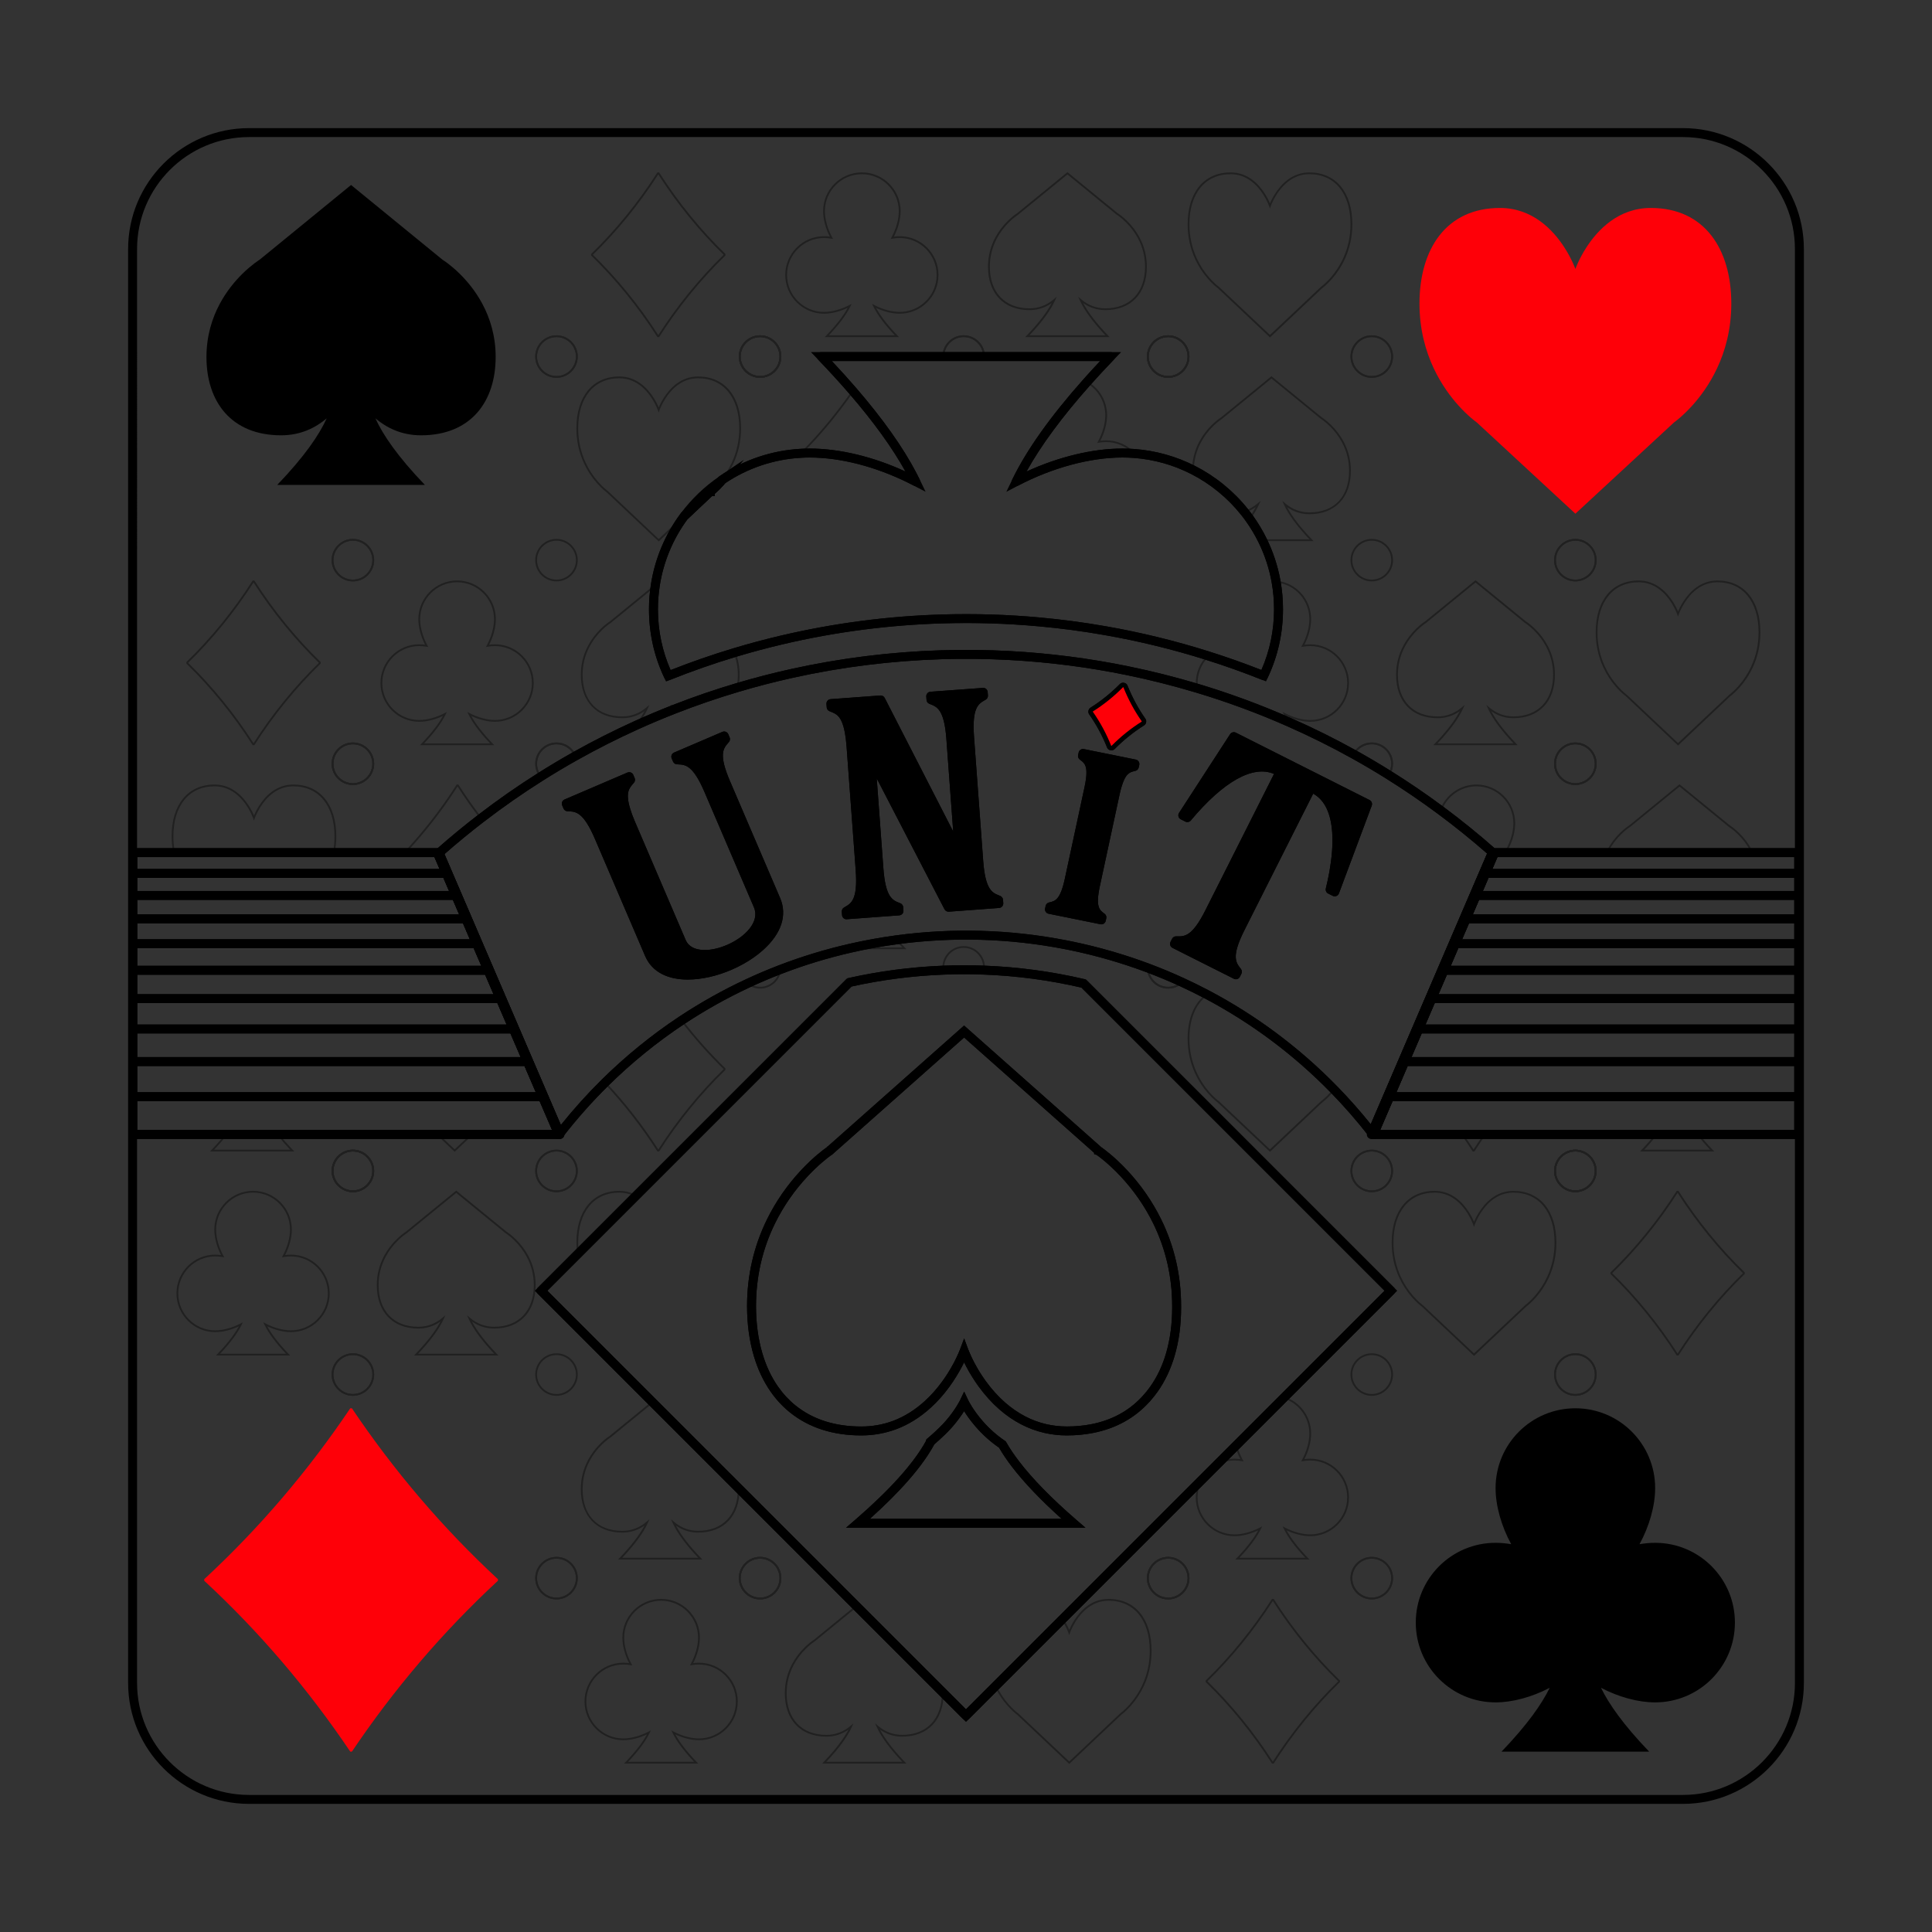 <?xml version="1.0" encoding="UTF-8"?><svg id="a" xmlns="http://www.w3.org/2000/svg" viewBox="0 0 1080 1080"><rect x="0" y="0" width="1080" height="1080" fill="#333333" stroke="none"/><defs><style>.b{fill:#fe0008;}.c{fill:#fff;}.d{opacity:.37;}</style></defs><g class="d"><path d="M502.55,188.43h-41.51l.81-.85c5.53-5.76,9.56-10.95,12-15.46-4.39,2.07-9.13,3.24-13.22,3.24-11.94,0-21.66-9.72-21.66-21.66s9.71-21.66,21.66-21.66c1.03,0,2.11,.08,3.24,.23-2.38-4.67-3.74-9.81-3.74-14.24,0-11.94,9.71-21.66,21.66-21.66s21.66,9.71,21.66,21.66c0,4.43-1.35,9.57-3.74,14.24,1.13-.15,2.21-.23,3.24-.23,11.94,0,21.66,9.71,21.66,21.66s-9.71,21.66-21.66,21.66c-4.08,0-8.83-1.17-13.22-3.24,2.44,4.51,6.47,9.7,12,15.46l.81,.85Zm-39.17-1h36.82c-5.73-6.07-9.79-11.52-12.06-16.21l-.66-1.36,1.34,.7c4.62,2.42,9.77,3.81,14.12,3.81,11.39,0,20.66-9.27,20.66-20.66s-9.27-20.66-20.66-20.66c-1.27,0-2.64,.12-4.06,.36l-1.01,.17,.49-.9c2.59-4.76,4.08-10.09,4.08-14.64,0-11.39-9.27-20.66-20.66-20.66s-20.66,9.27-20.66,20.66c0,4.55,1.49,9.89,4.08,14.64l.49,.9-1.01-.17c-1.43-.24-2.79-.36-4.06-.36-11.39,0-20.66,9.27-20.66,20.66s9.27,20.66,20.66,20.66c4.36,0,9.51-1.39,14.12-3.81l1.34-.7-.66,1.36c-2.27,4.69-6.33,10.14-12.06,16.21Z"/><path d="M368.46,188.43h-.96l-.15-.23c-10.64-16.61-23.01-31.83-36.77-45.23l-.15-.15v-.83l.15-.15c13.76-13.4,26.13-28.62,36.77-45.23l.15-.23h.96l.15,.23c10.64,16.61,23.01,31.83,36.77,45.23l.15,.15v.83l-.15,.15c-13.76,13.4-26.13,28.62-36.77,45.23l-.15,.23Zm-37.02-46.02c13.66,13.32,25.95,28.43,36.54,44.92,10.59-16.48,22.89-31.59,36.54-44.92-13.66-13.33-25.95-28.44-36.54-44.92-10.59,16.48-22.88,31.59-36.54,44.92Z"/><path d="M368.23,302.68l-29.13-27.5h0s-2.4-1.68-5.41-5.11c-2.95-3.34-5.39-7.09-7.26-11.14-2.8-6.04-4.22-12.6-4.22-19.51,0-17.87,9.2-28.97,24-28.97,9.63,0,15.77,6.53,19.23,12,1.38,2.18,2.29,4.12,2.79,5.3,.5-1.18,1.41-3.12,2.79-5.3,3.46-5.48,9.6-12,19.23-12,14.81,0,24.01,11.1,24.01,28.97,0,6.88-1.42,13.44-4.22,19.52-1.61,3.47-3.64,6.73-6.04,9.69-.4,.5-.81,.98-1.2,1.43-2.51,2.84-4.59,4.5-5.26,5.01v.25h-.31l-29,27.38Zm-22.02-91.24c-14.19,0-23,10.72-23,27.97,0,6.76,1.39,13.19,4.12,19.09,1.83,3.96,4.21,7.63,7.1,10.9,2.91,3.31,5.25,4.97,5.28,4.99l.08,.07,28.44,26.85,28.63-26.99c.51-.38,2.64-2.04,5.19-4.93,.38-.44,.78-.9,1.17-1.39,2.35-2.9,4.34-6.09,5.91-9.48,2.74-5.94,4.12-12.37,4.12-19.1,0-17.25-8.82-27.97-23.01-27.97-9.17,0-15.06,6.27-18.39,11.54-2.15,3.39-3.15,6.27-3.16,6.3l-.47,1.37-.47-1.37s-1.01-2.9-3.16-6.3c-3.32-5.26-9.21-11.54-18.39-11.54Z"/><path d="M508.72,268.15l-.34-.17c-18.61-9.18-38.4-14.23-55.74-14.23-1.63,0-3.21,.04-4.7,.13l-1.3,.08,.92-.93c10.53-10.61,20.22-22.3,28.79-34.74l.37-.53,.42,.49c14.87,17.23,26.14,33.15,33.49,47.33l.16,.32-.24,.26c-.54,.57-1.06,1.14-1.58,1.72l-.25,.28Zm-56.08-15.4c17.38,0,37.2,5.03,55.84,14.16,.36-.4,.73-.8,1.1-1.2-7.26-13.9-18.28-29.48-32.78-46.33-8.27,11.94-17.56,23.18-27.64,33.43,1.12-.04,2.28-.07,3.47-.07Z"/><path d="M482.29,416.74l-8.06-7.61-.03-.16c-1.97-10.17-5.66-11.63-9.23-13.04l-.83-.33-.2-2.72,28.66-2.11,5.61,10.94-15.93,15.03Zm-7.14-8.12l7.14,6.75,14.69-13.87-4.97-9.68-27,1.99,.08,1.1,.25,.1c3.62,1.43,7.73,3.05,9.81,13.62Z"/><path d="M276.28,416.55h-41.51l.81-.85c5.53-5.76,9.56-10.95,12-15.46-4.39,2.07-9.13,3.24-13.22,3.24-11.94,0-21.66-9.71-21.66-21.66s9.72-21.66,21.66-21.66c1.03,0,2.11,.08,3.24,.23-2.38-4.67-3.74-9.81-3.74-14.24,0-11.94,9.71-21.66,21.66-21.66s21.66,9.71,21.66,21.66c0,4.43-1.35,9.57-3.74,14.24,1.13-.15,2.22-.23,3.24-.23,11.94,0,21.66,9.72,21.66,21.66s-9.71,21.66-21.66,21.66c-4.08,0-8.83-1.17-13.22-3.24,2.44,4.51,6.47,9.7,12,15.46l.81,.85Zm-39.17-1h36.83c-5.73-6.07-9.79-11.52-12.06-16.21l-.66-1.37,1.34,.7c4.62,2.42,9.77,3.81,14.12,3.81,11.39,0,20.66-9.27,20.66-20.66s-9.27-20.66-20.66-20.66c-1.27,0-2.63,.12-4.06,.36l-1.01,.17,.49-.9c2.59-4.76,4.08-10.09,4.08-14.64,0-11.39-9.27-20.66-20.66-20.66s-20.66,9.27-20.66,20.66c0,4.55,1.49,9.89,4.08,14.64l.49,.9-1.01-.17c-1.43-.24-2.8-.36-4.06-.36-11.39,0-20.66,9.27-20.66,20.66s9.27,20.66,20.66,20.66c4.36,0,9.51-1.39,14.12-3.81l1.34-.7-.66,1.36c-2.27,4.69-6.33,10.14-12.06,16.21Z"/><path d="M354.33,406.56l1.15-1.55c1.96-2.64,3.57-5.14,4.79-7.46-3.7,2.61-7.88,3.93-12.43,3.93-14.29,0-23.16-9.3-23.16-24.26,0-5.78,1.37-11.28,4.08-16.35,1.8-3.37,4.15-6.5,6.99-9.3,1.15-1.13,2.37-2.19,3.64-3.16,.97-.73,1.59-1.12,1.67-1.17l25.96-21.22-.2,1.29c-.67,4.37-1.01,8.83-1.01,13.26,0,12.78,2.71,25.08,8.04,36.55,12.04-4.8,24.37-9.11,36.65-12.81l.44-.13,.17,.43c1.56,3.99,2.35,8.23,2.35,12.6,0,2.54-.27,4.97-.79,7.23l-.07,.28-.28,.08c-11.8,3.5-23.58,7.54-35.01,12.02l-.27,.1h0l-.07,.03c-6.9,2.69-13.93,5.65-20.88,8.79l-1.76,.8Zm8.71-12.54l-.91,2.03c-1.12,2.47-2.7,5.17-4.73,8.04,6.23-2.79,12.52-5.42,18.71-7.84-.03-.06-.06-.13-.09-.19l-.93-2.05,1.71,1.46c.14,.12,.28,.23,.42,.35,11.28-4.41,22.9-8.4,34.54-11.86,.47-2.11,.7-4.37,.7-6.72,0-4.09-.71-8.06-2.12-11.81-12.26,3.7-24.56,8.02-36.56,12.82l-.44,.17-.2-.43c-5.53-11.73-8.34-24.31-8.34-37.4,0-4.05,.28-8.13,.84-12.14l-24.02,19.62c-.14,.09-.72,.46-1.63,1.14-1.23,.94-2.42,1.98-3.54,3.08-2.77,2.73-5.06,5.78-6.81,9.06-2.63,4.92-3.96,10.26-3.96,15.87,0,14.56,8.28,23.26,22.16,23.26,5.03,0,9.58-1.69,13.51-5.03l1.69-1.44Z"/><path d="M142.2,416.55h-.96l-.15-.23c-10.64-16.61-23.01-31.83-36.77-45.23l-.15-.15v-.83l.15-.15c13.76-13.4,26.13-28.62,36.77-45.23l.15-.23h.96l.15,.23c10.65,16.62,23.02,31.83,36.77,45.23l.15,.15v.83l-.15,.15c-13.75,13.4-26.13,28.61-36.77,45.23l-.15,.23Zm-37.02-46.02c13.66,13.32,25.95,28.43,36.54,44.92,10.6-16.49,22.89-31.59,36.54-44.92-13.65-13.32-25.95-28.43-36.54-44.92-10.59,16.48-22.89,31.59-36.54,44.92Z"/><path d="M187.03,477.12H96.9l-.08-.4c-.58-2.98-.88-6.07-.88-9.19,0-17.87,9.2-28.97,24.01-28.97,9.62,0,15.77,6.52,19.23,11.99,1.38,2.18,2.29,4.12,2.79,5.31,.5-1.19,1.41-3.12,2.79-5.31,3.45-5.47,9.59-11.99,19.22-11.99,14.81,0,24.01,11.1,24.01,28.97,0,3.13-.3,6.22-.88,9.19l-.08,.4Zm-89.31-1h88.48c.52-2.78,.78-5.67,.78-8.59,0-17.25-8.82-27.97-23.01-27.97-9.18,0-15.06,6.27-18.38,11.53-2.16,3.4-3.15,6.28-3.16,6.3l-.47,1.38-.47-1.38s-1.01-2.9-3.16-6.31c-3.33-5.26-9.22-11.53-18.39-11.53-14.19,0-23.01,10.72-23.01,27.97,0,2.91,.26,5.8,.78,8.59Z"/><path d="M384.85,530.61h-23.67l-4.05-9.46,.18-.23c1.77-2.33,3.23-4.55,4.35-6.61-1.98,.94-4,1.68-6.04,2.23l-.42,.11-17.06-39.81,.41-.21c3.07-1.59,6.4-2.4,9.89-2.4,1.03,0,2.11,.08,3.24,.23-2.38-4.67-3.74-9.81-3.74-14.24,0-2.67,.48-5.27,1.42-7.73l.53-1.38,.42,1.41c.65,2.21,1.6,4.76,2.81,7.6l28.32,66.08c.59,1.38,1.43,2.57,2.48,3.54l.94,.87Zm-23.01-1h20.55c-.77-.88-1.4-1.89-1.88-3.01l-28.32-66.08c-.97-2.26-1.77-4.36-2.39-6.24-.58,1.91-.87,3.91-.87,5.95,0,4.55,1.49,9.88,4.08,14.64l.49,.9-1.02-.17c-1.42-.24-2.78-.36-4.06-.36-3.17,0-6.2,.7-9.02,2.08l16.35,38.15c2.3-.65,4.58-1.56,6.79-2.72l1.34-.7-.66,1.36c-1.18,2.43-2.85,5.08-4.97,7.89l3.57,8.32Z"/><path d="M472.74,511.92l-.2-2.72,.78-.45c3.89-2.25,8.31-4.8,7.02-22.38l-3.18-43.07,5.98-4.88,5.52,4.51,.02,.21,3.13,42.38c1.29,17.57,6.03,19.44,10.22,21.09l.84,.33,.2,2.72-11.71,.87h0l-17.12,1.27,.1-.18c-.06,.04-.12,.08-.18,.12l-.11,.08-1.29,.1Zm.84-2.17l.08,1.1h.03c.61-.43,1.19-.87,1.72-1.32l1.76-1.52-.98,2.11c-.09,.19-.17,.37-.27,.57l13.92-1.03-.88-1.74,1.89,1.61s.04,.03,.05,.05l11.08-.82-.08-1.1-.25-.1c-4.46-1.76-9.51-3.76-10.85-21.95l-3.11-42.17-4.56-3.73-4.94,4.04,3.14,42.55c1.34,18.2-3.37,20.92-7.52,23.32l-.23,.14Z"/><path d="M506.71,530.61h-36.04l4.29-.99c8.57-1.97,17.37-3.58,26.16-4.76l.27-.04,.18,.2c1.32,1.51,2.78,3.1,4.35,4.73l.81,.85Zm-27.08-1h24.74c-1.2-1.27-2.34-2.52-3.39-3.72-7.15,.97-14.31,2.22-21.35,3.72Z"/><path d="M526.22,500.56l-24.2-46.7,9.06,7.4h.32v.23c.67,.44,2.67,1.82,5.04,4.15,2.86,2.81,5.22,5.94,7.01,9.31,2.71,5.07,4.08,10.57,4.08,16.34,0,2.83-.33,5.53-.98,8.01l-.33,1.26Zm-21.09-42.87l20.76,40.05c.42-2.03,.64-4.19,.64-6.45,0-5.61-1.33-10.95-3.96-15.87-1.75-3.28-4.04-6.33-6.83-9.07-2.48-2.44-4.53-3.8-4.99-4.1h-.03l-5.58-4.56Z"/><path d="M245.25,477.59l-.21-.47h-19.84l.79-.84c10.67-11.34,20.48-23.96,29.15-37.49l.15-.23h.96l.15,.23c4.06,6.34,8.4,12.51,12.89,18.35l.3,.4-.4,.3c-7.87,6.04-15.68,12.49-23.23,19.16-.07,.05-.1,.08-.12,.1l-.59,.49Zm-17.74-1.47h17.93c7.37-6.51,15.03-12.83,22.74-18.77-4.32-5.64-8.49-11.58-12.41-17.68-8.44,13.12-17.94,25.38-28.26,36.45Z"/><path d="M262.95,520.67l-18.74-43.48,.58-.5c.11-.1,.21-.19,.32-.29l.52-.44,18.49,43.04-.17,.23c-.17,.22-.33,.45-.49,.68l-.51,.77Z"/><path d="M311.08,211.2c-6.55,0-11.88-5.33-11.88-11.88s5.33-11.88,11.88-11.88,11.88,5.33,11.88,11.88-5.33,11.88-11.88,11.88Zm0-22.76c-6,0-10.88,4.88-10.88,10.88s4.88,10.88,10.88,10.88,10.88-4.88,10.88-10.88-4.88-10.88-10.88-10.88Z"/><path d="M424.89,211.2c-6.55,0-11.88-5.33-11.88-11.88s5.33-11.88,11.88-11.88,11.88,5.33,11.88,11.88-5.33,11.88-11.88,11.88Zm0-22.76c-6,0-10.88,4.88-10.88,10.88s4.88,10.88,10.88,10.88,10.88-4.88,10.88-10.88-4.88-10.88-10.88-10.88Z"/><path d="M197.27,325.01c-6.55,0-11.88-5.33-11.88-11.88s5.33-11.88,11.88-11.88,11.88,5.33,11.88,11.88-5.33,11.88-11.88,11.88Zm0-22.76c-6,0-10.88,4.88-10.88,10.88s4.88,10.88,10.88,10.88,10.88-4.88,10.88-10.88-4.88-10.88-10.88-10.88Z"/><path d="M311.08,325.01c-6.55,0-11.88-5.33-11.88-11.88s5.33-11.88,11.88-11.88,11.88,5.33,11.88,11.88-5.33,11.88-11.88,11.88Zm0-22.76c-6,0-10.88,4.88-10.88,10.88s4.88,10.88,10.88,10.88,10.88-4.88,10.88-10.88-4.88-10.88-10.88-10.88Z"/><path d="M197.27,438.82c-6.55,0-11.88-5.33-11.88-11.88s5.33-11.88,11.88-11.88,11.88,5.33,11.88,11.88-5.33,11.88-11.88,11.88Zm0-22.76c-6,0-10.88,4.88-10.88,10.88s4.88,10.88,10.88,10.88,10.88-4.88,10.88-10.88-4.88-10.88-10.88-10.88Z"/><path d="M302.18,434.81l-.28-.34c-1.74-2.1-2.69-4.78-2.69-7.53,0-6.55,5.33-11.88,11.88-11.88,4.85,0,9.17,2.9,11,7.38l.17,.41-.39,.22c-6.52,3.66-13.02,7.53-19.32,11.51l-.37,.23Zm8.91-18.75c-6,0-10.88,4.88-10.88,10.88,0,2.37,.78,4.68,2.19,6.55,6.06-3.82,12.31-7.55,18.59-11.07-1.77-3.88-5.61-6.35-9.9-6.35Z"/><path d="M424.89,211.2c-6.55,0-11.88-5.33-11.88-11.88s5.33-11.88,11.88-11.88,11.88,5.33,11.88,11.88-5.33,11.88-11.88,11.88Zm0-22.76c-6,0-10.88,4.88-10.88,10.88s4.88,10.88,10.88,10.88,10.88-4.88,10.88-10.88-4.88-10.88-10.88-10.88Z"/><path d="M550.59,199.82h-23.77v-.5c0-6.56,5.33-11.89,11.88-11.89s11.89,5.33,11.89,11.89v.5Zm-22.76-1h21.75c-.26-5.77-5.04-10.39-10.88-10.39s-10.61,4.62-10.87,10.39Z"/><path d="M538.7,438.82c-1.98,0-3.93-.49-5.65-1.42l-.24-.13-1.45-19.67,.22-.16c2.06-1.55,4.52-2.37,7.12-2.37,1.27,0,2.53,.2,3.74,.59l.32,.1,1.6,21.64-.3,.15c-1.67,.85-3.47,1.27-5.36,1.27Zm-4.93-2.17c2.93,1.49,6.56,1.55,9.54,.15l-1.5-20.29c-1.01-.3-2.05-.45-3.11-.45-2.29,0-4.46,.69-6.3,2.01l1.37,18.58Z"/><path d="M197.27,438.82c-6.55,0-11.88-5.33-11.88-11.88s5.33-11.88,11.88-11.88,11.88,5.33,11.88,11.88-5.33,11.88-11.88,11.88Zm0-22.76c-6,0-10.88,4.88-10.88,10.88s4.88,10.88,10.88,10.88,10.88-4.88,10.88-10.88-4.88-10.88-10.88-10.88Z"/><path d="M302.18,434.81l-.28-.34c-1.74-2.1-2.69-4.78-2.69-7.53,0-6.55,5.33-11.88,11.88-11.88,4.85,0,9.17,2.9,11,7.38l.17,.41-.39,.22c-6.52,3.66-13.02,7.53-19.32,11.51l-.37,.23Zm8.91-18.75c-6,0-10.88,4.88-10.88,10.88,0,2.37,.78,4.68,2.19,6.55,6.06-3.82,12.31-7.55,18.59-11.07-1.77-3.88-5.61-6.35-9.9-6.35Z"/><path d="M197.27,325.01c-6.55,0-11.88-5.33-11.88-11.88s5.33-11.88,11.88-11.88,11.88,5.33,11.88,11.88-5.33,11.88-11.88,11.88Zm0-22.76c-6,0-10.88,4.88-10.88,10.88s4.88,10.88,10.88,10.88,10.88-4.88,10.88-10.88-4.88-10.88-10.88-10.88Z"/><path d="M311.08,211.2c-6.55,0-11.88-5.33-11.88-11.88s5.33-11.88,11.88-11.88,11.88,5.33,11.88,11.88-5.33,11.88-11.88,11.88Zm0-22.76c-6,0-10.88,4.88-10.88,10.88s4.88,10.88,10.88,10.88,10.88-4.88,10.88-10.88-4.88-10.88-10.88-10.88Z"/><path d="M424.89,211.2c-6.55,0-11.88-5.33-11.88-11.88s5.33-11.88,11.88-11.88,11.88,5.33,11.88,11.88-5.33,11.88-11.88,11.88Zm0-22.76c-6,0-10.88,4.88-10.88,10.88s4.88,10.88,10.88,10.88,10.88-4.88,10.88-10.88-4.88-10.88-10.88-10.88Z"/><path d="M424.89,211.2c-6.55,0-11.88-5.33-11.88-11.88s5.33-11.88,11.88-11.88,11.88,5.33,11.88,11.88-5.33,11.88-11.88,11.88Zm0-22.76c-6,0-10.88,4.88-10.88,10.88s4.88,10.88,10.88,10.88,10.88-4.88,10.88-10.88-4.88-10.88-10.88-10.88Z"/><path d="M550.59,199.82h-23.77v-.5c0-6.56,5.33-11.89,11.88-11.89s11.89,5.33,11.89,11.89v.5Zm-22.76-1h21.75c-.26-5.77-5.04-10.39-10.88-10.39s-10.61,4.62-10.87,10.39Z"/><path d="M197.27,438.82c-6.55,0-11.88-5.33-11.88-11.88s5.33-11.88,11.88-11.88,11.88,5.33,11.88,11.88-5.33,11.88-11.88,11.88Zm0-22.76c-6,0-10.88,4.88-10.88,10.88s4.88,10.88,10.88,10.88,10.88-4.88,10.88-10.88-4.88-10.88-10.88-10.88Z"/><path d="M538.7,438.82c-1.98,0-3.93-.49-5.65-1.42l-.24-.13-1.45-19.67,.22-.16c2.06-1.55,4.52-2.37,7.12-2.37,1.27,0,2.53,.2,3.74,.59l.32,.1,1.6,21.64-.3,.15c-1.67,.85-3.47,1.27-5.36,1.27Zm-4.93-2.17c2.93,1.49,6.56,1.55,9.54,.15l-1.5-20.29c-1.01-.3-2.05-.45-3.11-.45-2.29,0-4.46,.69-6.3,2.01l1.37,18.58Z"/><path d="M413.3,537.79l.49-1.28c1.75-4.56,6.03-7.56,10.91-7.64l1.35-.02-1,.9c-3.03,2.7-6.57,5.18-10.54,7.38l-1.2,.67Zm9.92-7.8c-3.33,.51-6.22,2.53-7.85,5.48,2.88-1.68,5.5-3.52,7.85-5.48Z"/><path d="M424.89,552.63c-2.67,0-5.19-.86-7.28-2.5l-.64-.5,.74-.35c5.89-2.76,12.05-5.38,18.31-7.78l.76-.29-.08,.81c-.63,6.05-5.71,10.61-11.81,10.61Zm-5.99-2.8c1.77,1.18,3.82,1.8,5.99,1.8,5.3,0,9.76-3.77,10.69-8.89-5.69,2.21-11.29,4.59-16.68,7.09Z"/><path d="M527,542.84l-.06-.45c-.08-.55-.12-1.11-.12-1.64,0-6.55,5.33-11.88,11.88-11.88s11.89,5.33,11.89,11.88c0,.53-.04,1.08-.12,1.62l-.06,.45-.45-.02c-7.42-.29-15-.28-22.51,.02l-.45,.02Zm11.7-12.97c-6,0-10.88,4.88-10.88,10.88,0,.34,.02,.7,.05,1.05,7.23-.28,14.51-.28,21.67-.02,.03-.35,.05-.69,.05-1.03,0-6-4.89-10.88-10.89-10.88Z"/><path d="M709.92,188.62l-29.14-27.51c-.53-.38-2.75-2.08-5.41-5.11-2.95-3.34-5.39-7.09-7.26-11.14-2.8-6.05-4.21-12.62-4.21-19.51,0-17.87,9.2-28.97,24.01-28.97,9.62,0,15.77,6.52,19.23,12,1.38,2.18,2.29,4.12,2.79,5.3,.5-1.18,1.41-3.12,2.79-5.3,3.46-5.47,9.61-11.99,19.23-11.99,14.81,0,24.01,11.1,24.01,28.97,0,6.9-1.42,13.46-4.21,19.52-1.87,4.04-4.31,7.78-7.24,11.11-2.73,3.1-5.02,4.84-5.45,5.16l-29.12,27.48Zm-22.02-91.24c-14.19,0-23.01,10.72-23.01,27.97,0,6.75,1.39,13.17,4.12,19.09,1.83,3.96,4.22,7.63,7.1,10.89,2.87,3.26,5.19,4.93,5.29,4.99l28.52,26.91,28.6-27h.04c.73-.56,2.77-2.19,5.18-4.93,2.87-3.26,5.25-6.92,7.08-10.87,2.74-5.92,4.12-12.34,4.12-19.1,0-17.25-8.82-27.97-23.01-27.97-9.17,0-15.06,6.27-18.39,11.53-2.16,3.41-3.15,6.27-3.16,6.3l-.47,1.38-.47-1.38s-1.01-2.9-3.16-6.3c-3.33-5.26-9.22-11.53-18.39-11.53Z"/><path d="M620.28,188.43h-47.17l.81-.85c6.52-6.79,11.21-12.88,13.98-18.15-3.7,2.61-7.88,3.93-12.43,3.93-14.29,0-23.17-9.3-23.17-24.26,0-5.78,1.37-11.28,4.08-16.35,1.81-3.38,4.16-6.51,7-9.3,2.57-2.52,4.68-3.93,5.26-4.31l28.06-22.92,28.08,22.95c.51,.32,2.65,1.74,5.22,4.27,2.85,2.79,5.21,5.93,7.01,9.31,2.71,5.07,4.08,10.57,4.08,16.34,0,14.96-8.88,24.26-23.17,24.26-4.56,0-8.73-1.32-12.43-3.93,2.77,5.27,7.46,11.36,13.98,18.15l.81,.85Zm-44.83-1h42.49c-6.97-7.37-11.78-13.92-14.3-19.5l-.92-2.03,1.7,1.44c3.93,3.34,8.47,5.03,13.51,5.03,13.67,0,22.17-8.91,22.17-23.26,0-5.61-1.33-10.95-3.96-15.87-1.76-3.3-4.06-6.35-6.83-9.07-2.77-2.73-5-4.11-5.09-4.16l-27.51-22.48-27.63,22.54c-.71,.47-2.68,1.83-4.99,4.11-2.76,2.71-5.06,5.76-6.81,9.05-2.63,4.92-3.96,10.26-3.96,15.88,0,14.35,8.49,23.26,22.17,23.26,5.03,0,9.58-1.69,13.51-5.03l1.7-1.44-.92,2.03c-2.52,5.58-7.33,12.14-14.3,19.5Z"/><path d="M566.98,270.36l.66-1.36c7.91-16.34,21.22-35.07,39.56-55.67l.27-.3,.35,.2c6.82,3.84,11.05,11.07,11.05,18.89,0,4.43-1.35,9.57-3.74,14.24,1.1-.15,2.19-.22,3.24-.22,6.07,0,11.89,2.56,15.98,7.03l.85,.93-1.25-.09c-2.16-.16-4.37-.24-6.58-.24-18.23,0-39.75,5.8-59.04,15.9l-1.34,.7Zm40.69-56.07c-17.63,19.84-30.56,37.93-38.46,53.78,19.08-9.75,40.19-15.32,58.15-15.32,1.79,0,3.59,.05,5.35,.16-3.83-3.69-8.99-5.79-14.34-5.79-1.3,0-2.67,.12-4.06,.35l-1.01,.17,.49-.9c2.59-4.75,4.08-10.09,4.08-14.64,0-7.32-3.9-14.1-10.2-17.81Z"/><path d="M734.33,302.49h-28.91l-.14-.28c-2.06-4.17-4.47-8.2-7.16-11.98l-.21-.29,.21-.29c1.52-2.13,2.8-4.19,3.83-6.15-1.94,1.36-4.02,2.38-6.22,3.04l-.32,.1-.21-.26c-7.71-9.64-17.59-17.68-28.56-23.25l-.28-.14v-.31c.08-5.59,1.45-10.92,4.07-15.85,1.8-3.37,4.15-6.5,6.99-9.3,2.56-2.5,4.68-3.93,5.26-4.3l.04-.02,28.02-22.9,28.09,22.95s2.35,1.45,5.21,4.27c2.83,2.77,5.19,5.9,7.02,9.31,2.71,5.07,4.08,10.57,4.08,16.35,0,14.96-8.88,24.26-23.17,24.26-4.56,0-8.73-1.32-12.43-3.93,2.76,5.26,7.45,11.35,13.97,18.15l.81,.85Zm-28.29-1h25.95c-6.98-7.38-11.79-13.94-14.3-19.5l-.92-2.03,1.7,1.44c3.93,3.34,8.47,5.03,13.51,5.03,13.88,0,22.17-8.7,22.17-23.26,0-5.61-1.33-10.95-3.96-15.87-1.78-3.32-4.08-6.37-6.84-9.07-2.81-2.77-5.06-4.15-5.08-4.16l-.1-.08-27.42-22.4-27.62,22.54c-.71,.47-2.66,1.82-5,4.11-2.76,2.73-5.05,5.77-6.81,9.06-2.5,4.7-3.83,9.77-3.95,15.08,10.88,5.57,20.69,13.55,28.39,23.11,2.61-.83,5.05-2.21,7.26-4.08l1.7-1.45-.92,2.04c-1.13,2.5-2.7,5.17-4.66,7.95,2.58,3.65,4.9,7.54,6.9,11.55Z"/><path d="M938.03,416.74l-29.14-27.51c-.53-.38-2.75-2.08-5.41-5.11-2.95-3.34-5.39-7.09-7.26-11.14-2.8-6.05-4.21-12.62-4.21-19.51,0-17.87,9.2-28.97,24.01-28.97,9.62,0,15.77,6.52,19.23,12,1.38,2.18,2.29,4.12,2.79,5.3,.5-1.18,1.41-3.12,2.79-5.3,3.46-5.47,9.61-11.99,19.23-11.99,14.81,0,24.01,11.1,24.01,28.97,0,6.9-1.42,13.46-4.21,19.52-1.87,4.04-4.3,7.78-7.24,11.11-2.67,3.03-4.91,4.75-5.42,5.13l-.15,.13-29,27.38Zm-22.02-91.24c-14.19,0-23.01,10.72-23.01,27.97,0,6.75,1.39,13.17,4.12,19.09,1.83,3.96,4.22,7.63,7.1,10.9,2.87,3.26,5.19,4.93,5.29,4.99l28.52,26.91,28.64-27c.64-.48,2.72-2.13,5.18-4.93,2.87-3.26,5.25-6.92,7.08-10.87,2.74-5.92,4.12-12.34,4.12-19.1,0-17.25-8.82-27.97-23.01-27.97-9.17,0-15.06,6.27-18.39,11.53-2.16,3.4-3.15,6.27-3.16,6.3l-.47,1.38-.47-1.38s-1.01-2.9-3.16-6.3c-3.33-5.26-9.22-11.53-18.38-11.53Z"/><path d="M700.24,416.55h-9.72l.81-.85c.72-.75,1.4-1.48,2.05-2.19l.26-.28,6.6,3.32Zm-7.38-1h3.17l-2.16-1.08c-.33,.36-.66,.72-1.01,1.08Z"/><path d="M722.07,404.89l-1.54-.68c-16.62-7.35-33.95-13.75-51.51-19.02l-.31-.09-.04-.32c-.14-.98-.2-1.97-.2-2.95,0-5.91,2.34-11.43,6.58-15.55l.21-.21,.28,.09c10.28,3.24,20.59,6.92,30.65,10.93,5.32-11.48,8.02-23.76,8.02-36.5,0-5.17-.46-10.35-1.36-15.4l-.12-.65,.66,.06c11.14,1.08,19.54,10.35,19.54,21.56,0,4.43-1.35,9.57-3.74,14.24,1.13-.15,2.21-.23,3.24-.23,11.94,0,21.66,9.72,21.66,21.66s-9.72,21.66-21.66,21.66c-4.07,0-8.81-1.17-13.21-3.25,.56,1.04,1.21,2.12,1.93,3.23l.92,1.41Zm-52.45-20.56c16.97,5.11,33.72,11.26,49.83,18.31-.69-1.14-1.3-2.24-1.81-3.3l-.66-1.37,1.35,.7c4.63,2.42,9.77,3.81,14.12,3.81,11.39,0,20.66-9.27,20.66-20.66s-9.27-20.66-20.66-20.66c-1.26,0-2.63,.12-4.06,.36l-1.01,.17,.49-.9c2.59-4.76,4.08-10.09,4.08-14.64,0-10.47-7.68-19.17-17.98-20.49,.84,4.9,1.26,9.92,1.26,14.92,0,13.05-2.8,25.62-8.32,37.35l-.2,.43-.44-.17c-10.08-4.03-20.42-7.73-30.73-10.99-3.91,3.9-6.07,9.08-6.07,14.62,0,.83,.05,1.66,.15,2.49Z"/><path d="M848.4,416.55h-47.17l.81-.85c6.52-6.79,11.21-12.88,13.98-18.15-3.7,2.61-7.87,3.93-12.43,3.93-14.29,0-23.17-9.3-23.17-24.26,0-5.78,1.37-11.28,4.08-16.35,1.81-3.38,4.16-6.51,7-9.3,2.57-2.53,4.68-3.94,5.27-4.31h0l28.05-22.92,28.08,22.95c.52,.33,2.66,1.75,5.22,4.27,2.85,2.79,5.21,5.93,7.01,9.31,2.71,5.07,4.08,10.57,4.08,16.34,0,14.96-8.88,24.26-23.17,24.26-4.56,0-8.73-1.32-12.43-3.93,2.77,5.27,7.46,11.36,13.98,18.15l.81,.85Zm-44.83-1h42.49c-6.97-7.36-11.78-13.92-14.3-19.5l-.92-2.03,1.7,1.44c3.93,3.34,8.47,5.03,13.5,5.03,13.67,0,22.17-8.91,22.17-23.26,0-5.61-1.33-10.95-3.96-15.87-1.76-3.3-4.06-6.35-6.83-9.07-2.76-2.71-5-4.11-5.09-4.16l-.1-.08-27.41-22.4-27.62,22.54c-.61,.4-2.62,1.77-5,4.11-2.76,2.71-5.06,5.76-6.81,9.05-2.63,4.92-3.96,10.26-3.96,15.88,0,14.35,8.49,23.26,22.17,23.26,5.04,0,9.58-1.69,13.5-5.03l1.7-1.44-.92,2.03c-2.52,5.58-7.33,12.14-14.3,19.5Z"/><path d="M597.71,530.8l-3.71-3.51,1.68,.32c1.17,.22,2.35,.45,3.52,.7l.93,.2-2.41,2.29Zm-.54-1.88l.54,.5,.34-.33c-.29-.06-.59-.12-.88-.18Z"/><path d="M614.9,514.56l-28.85-5.84,.47-2.2,.74-.18c3.34-.82,7.12-1.74,9.9-14.64l10.57-49.13,.15-.11c3.56-2.59,7.54-3.9,11.84-3.9,1.64,0,3.25,.14,4.78,.41l.55,.1-.16,.54c-.35,1.19-.69,2.53-1.02,4.09l-11.02,51.19c-2.77,12.88,.3,15.19,3.02,17.23l.62,.47-.13,.6-1.46,1.37Zm-27.66-6.62l27.35,5.54,.63-.6c-2.94-2.21-6.24-4.77-3.35-18.21h0l11.02-51.19c.29-1.35,.58-2.55,.88-3.62-1.31-.2-2.67-.3-4.05-.3-4.02,0-7.76,1.21-11.1,3.59l-10.49,48.75c-2.91,13.51-7.02,14.52-10.64,15.4l-.13,.03-.13,.6Z"/><path d="M812.77,530.61h-2.25l23.41-54.49h.76l.14,.13c.11,.1,.22,.2,.34,.3l.6,.53-23,53.53Zm-.73-1h.07l22.46-52.26-.05-.04h0l-22.48,52.31Z"/><path d="M857.53,477.12h-23.22l-.14-.13c-9.3-8.22-19.07-16.14-29.05-23.54l-.3-.22,.13-.35c3.09-8.57,11.28-14.32,20.38-14.32,11.94,0,21.66,9.72,21.66,21.66,0,4.43-1.35,9.57-3.74,14.24,1.12-.15,2.21-.23,3.24-.23,3.13,0,6.14,.65,8.95,1.94l2.09,.95Zm-22.84-1h17.82c-3.12-.96-6.35-1.16-10.07-.53l-1.02,.17,.49-.9c2.59-4.76,4.08-10.09,4.08-14.64,0-11.39-9.27-20.66-20.66-20.66-8.56,0-16.27,5.33-19.31,13.31,9.84,7.32,19.49,15.14,28.67,23.25Z"/><path d="M980.25,477.12h-82.75l.33-.71c.23-.5,.48-.98,.73-1.46,1.81-3.39,4.16-6.52,6.99-9.3,1.15-1.13,2.37-2.19,3.64-3.16,.97-.73,1.59-1.12,1.67-1.17l28.02-22.9,27.94,22.84h.32v.23c.67,.43,2.64,1.79,5.04,4.15,2.85,2.78,5.21,5.91,7.01,9.31,.25,.48,.5,.96,.73,1.46l.33,.71Zm-81.17-1h79.58c-.12-.24-.24-.47-.36-.71-1.76-3.31-4.05-6.36-6.83-9.07-2.5-2.46-4.54-3.81-4.99-4.1h-.03l-.31-.25-27.27-22.29-27.45,22.43c-.14,.09-.72,.46-1.63,1.14-1.23,.94-2.42,1.98-3.54,3.08-2.76,2.71-5.05,5.76-6.81,9.06-.12,.23-.25,.47-.36,.7Z"/><path d="M697.64,511.55l-.49-.63c-4.33-5.58-8.93-11.01-13.66-16.13l-.24-.25,28.43-56.46,.47,.74c4.02,6.26,8.29,12.34,12.69,18.09l.19,.25-.14,.28-27.25,54.12Zm-13.18-17.18c4.49,4.87,8.86,10.02,13,15.31l26.4-52.42c-4.17-5.47-8.23-11.24-12.07-17.17l-27.33,54.28Z"/><path d="M744.82,489.24l.28-1.58c.31-1.74,.59-3.57,.85-5.45l.14-1,.71,.71c.48,.48,.95,.94,1.43,1.41l.85,.83v.83l-.15,.15c-1.01,.98-2,1.97-2.97,2.95l-1.13,1.14Zm1.98-5.9c-.14,1-.29,1.98-.45,2.94,.57-.57,1.14-1.13,1.72-1.7l-.54-.53c-.24-.24-.48-.47-.72-.71Z"/><path d="M653.01,211.2c-6.55,0-11.88-5.33-11.88-11.88s5.33-11.88,11.88-11.88,11.88,5.33,11.88,11.88-5.33,11.88-11.88,11.88Zm0-22.76c-6,0-10.88,4.88-10.88,10.88s4.88,10.88,10.88,10.88,10.88-4.88,10.88-10.88-4.88-10.88-10.88-10.88Z"/><path d="M766.82,211.2c-6.55,0-11.88-5.33-11.88-11.88s5.33-11.88,11.88-11.88,11.88,5.33,11.88,11.88-5.33,11.88-11.88,11.88Zm0-22.76c-6,0-10.88,4.88-10.88,10.88s4.88,10.88,10.88,10.88,10.88-4.88,10.88-10.88-4.88-10.88-10.88-10.88Z"/><path d="M766.82,325.01c-6.55,0-11.88-5.33-11.88-11.88s5.33-11.88,11.88-11.88,11.88,5.33,11.88,11.88-5.33,11.88-11.88,11.88Zm0-22.76c-6,0-10.88,4.88-10.88,10.88s4.88,10.88,10.88,10.88,10.88-4.88,10.88-10.88-4.88-10.88-10.88-10.88Z"/><path d="M880.63,325.01c-6.55,0-11.88-5.33-11.88-11.88s5.33-11.88,11.88-11.88,11.88,5.33,11.88,11.88-5.33,11.88-11.88,11.88Zm0-22.76c-6,0-10.88,4.88-10.88,10.88s4.88,10.88,10.88,10.88,10.88-4.88,10.88-10.88-4.88-10.88-10.88-10.88Z"/><path d="M776.48,433.88l-.42-.26c-6.37-3.99-12.95-7.87-19.57-11.55l-.43-.24,.23-.43c2.07-3.91,6.1-6.35,10.52-6.35,6.55,0,11.88,5.33,11.88,11.88,0,2.33-.67,4.59-1.95,6.53l-.27,.41Zm-19.06-12.44c6.34,3.53,12.64,7.25,18.75,11.06,1-1.69,1.53-3.6,1.53-5.57,0-6-4.88-10.88-10.88-10.88-3.89,0-7.45,2.05-9.4,5.39Z"/><path d="M880.63,438.82c-6.55,0-11.88-5.33-11.88-11.88s5.33-11.88,11.88-11.88,11.88,5.33,11.88,11.88-5.33,11.88-11.88,11.88Zm0-22.76c-6,0-10.88,4.88-10.88,10.88s4.88,10.88,10.88,10.88,10.88-4.88,10.88-10.88-4.88-10.88-10.88-10.88Z"/><path d="M880.63,325.01c-6.55,0-11.88-5.33-11.88-11.88s5.33-11.88,11.88-11.88,11.88,5.33,11.88,11.88-5.33,11.88-11.88,11.88Zm0-22.76c-6,0-10.88,4.88-10.88,10.88s4.88,10.88,10.88,10.88,10.88-4.88,10.88-10.88-4.88-10.88-10.88-10.88Z"/><path d="M880.63,438.82c-6.55,0-11.88-5.33-11.88-11.88s5.33-11.88,11.88-11.88,11.88,5.33,11.88,11.88-5.33,11.88-11.88,11.88Zm0-22.76c-6,0-10.88,4.88-10.88,10.88s4.88,10.88,10.88,10.88,10.88-4.88,10.88-10.88-4.88-10.88-10.88-10.88Z"/><path d="M776.48,433.88l-.42-.26c-6.37-3.99-12.95-7.87-19.57-11.55l-.43-.24,.23-.43c2.07-3.91,6.1-6.35,10.52-6.35,6.55,0,11.88,5.33,11.88,11.88,0,2.33-.67,4.59-1.95,6.53l-.27,.41Zm-19.06-12.44c6.34,3.53,12.64,7.25,18.75,11.06,1-1.69,1.53-3.6,1.53-5.57,0-6-4.88-10.88-10.88-10.88-3.89,0-7.45,2.05-9.4,5.39Z"/><path d="M653.01,211.2c-6.55,0-11.88-5.33-11.88-11.88s5.33-11.88,11.88-11.88,11.88,5.33,11.88,11.88-5.33,11.88-11.88,11.88Zm0-22.76c-6,0-10.88,4.88-10.88,10.88s4.88,10.88,10.88,10.88,10.88-4.88,10.88-10.88-4.88-10.88-10.88-10.88Z"/><path d="M653.01,211.2c-6.55,0-11.88-5.33-11.88-11.88s5.33-11.88,11.88-11.88,11.88,5.33,11.88,11.88-5.33,11.88-11.88,11.88Zm0-22.76c-6,0-10.88,4.88-10.88,10.88s4.88,10.88,10.88,10.88,10.88-4.88,10.88-10.88-4.88-10.88-10.88-10.88Z"/><path d="M766.82,211.2c-6.55,0-11.88-5.33-11.88-11.88s5.33-11.88,11.88-11.88,11.88,5.33,11.88,11.88-5.33,11.88-11.88,11.88Zm0-22.76c-6,0-10.88,4.88-10.88,10.88s4.88,10.88,10.88,10.88,10.88-4.88,10.88-10.88-4.88-10.88-10.88-10.88Z"/><path d="M653.01,211.2c-6.55,0-11.88-5.33-11.88-11.88s5.33-11.88,11.88-11.88,11.88,5.33,11.88,11.88-5.33,11.88-11.88,11.88Zm0-22.76c-6,0-10.88,4.88-10.88,10.88s4.88,10.88,10.88,10.88,10.88-4.88,10.88-10.88-4.88-10.88-10.88-10.88Z"/><path d="M880.63,438.82c-6.55,0-11.88-5.33-11.88-11.88s5.33-11.88,11.88-11.88,11.88,5.33,11.88,11.88-5.33,11.88-11.88,11.88Zm0-22.76c-6,0-10.88,4.88-10.88,10.88s4.88,10.88,10.88,10.88,10.88-4.88,10.88-10.88-4.88-10.88-10.88-10.88Z"/><path d="M254.17,643.87l-10.8-10.2h21.61l-10.81,10.2Zm-8.28-9.2l8.28,7.82,8.29-7.82h-16.57Z"/><path d="M296.61,598.71l-20.3-47.06h.76c.27,0,.55,.01,.81,.03l.3,.02,19.27,44.86-.16,.43c-.08,.21-.15,.41-.23,.61l-.45,1.11Z"/><path d="M164.53,643.68h-47.16l.81-.85c3-3.12,5.65-6.14,7.88-8.97l.15-.19h29.5l.15,.19c2.16,2.76,4.8,5.77,7.87,8.97l.81,.85Zm-44.82-1h42.49c-2.68-2.84-5.02-5.53-6.98-8.01h-28.53c-2.01,2.54-4.36,5.23-6.98,8.01Z"/><path d="M368.46,643.68h-.96l-.15-.23c-8.75-13.66-18.69-26.4-29.52-37.88l-.34-.36,.35-.34c13.19-13.02,27.63-24.75,42.91-34.87l.39-.26,.28,.37c7.32,9.55,15.38,18.62,23.95,26.98l.15,.15v.83l-.15,.15c-13.76,13.41-26.13,28.63-36.77,45.23l-.15,.23Zm-29.56-38.44c10.66,11.33,20.44,23.89,29.09,37.33,10.59-16.48,22.88-31.59,36.54-44.92-8.44-8.24-16.38-17.17-23.61-26.56-14.94,9.94-29.08,21.43-42.02,34.15Z"/><path d="M322.75,701.98l-.13-1.01c-.27-2.04-.4-4.17-.4-6.31,0-17.87,9.2-28.97,24-28.97,3.37,0,6.57,.81,9.51,2.41l.59,.32-33.56,33.56Zm23.46-35.29c-14.19,0-23,10.72-23,27.97,0,1.75,.09,3.48,.27,5.17l31.16-31.16c-2.63-1.31-5.46-1.98-8.43-1.98Z"/><path d="M162.23,757.74h-41.51l.81-.85c5.53-5.76,9.56-10.95,12-15.46-4.39,2.07-9.13,3.24-13.22,3.24-11.94,0-21.66-9.72-21.66-21.66s9.71-21.66,21.66-21.66c1.03,0,2.11,.08,3.24,.23-2.38-4.67-3.74-9.81-3.74-14.24,0-11.94,9.72-21.66,21.66-21.66s21.66,9.71,21.66,21.66c0,4.43-1.35,9.57-3.74,14.24,1.13-.15,2.21-.23,3.24-.23,11.94,0,21.66,9.71,21.66,21.66s-9.71,21.66-21.66,21.66c-4.08,0-8.83-1.17-13.22-3.24,2.44,4.51,6.47,9.7,12,15.46l.81,.85Zm-39.17-1h36.83c-5.73-6.07-9.79-11.52-12.06-16.21l-.66-1.37,1.34,.7c4.62,2.42,9.77,3.81,14.12,3.81,11.39,0,20.66-9.27,20.66-20.66s-9.27-20.66-20.66-20.66c-1.27,0-2.64,.12-4.06,.36l-1.01,.17,.49-.9c2.59-4.76,4.08-10.09,4.08-14.64,0-11.39-9.27-20.66-20.66-20.66s-20.66,9.27-20.66,20.66c0,4.55,1.49,9.89,4.08,14.64l.49,.9-1.01-.17c-1.43-.24-2.79-.36-4.06-.36-11.39,0-20.66,9.27-20.66,20.66s9.27,20.66,20.66,20.66c4.36,0,9.51-1.39,14.12-3.81l1.34-.7-.66,1.36c-2.27,4.69-6.33,10.14-12.06,16.21Z"/><path d="M278.6,757.74h-47.17l.81-.85c6.52-6.79,11.21-12.88,13.98-18.15-3.7,2.61-7.88,3.93-12.43,3.93-14.29,0-23.16-9.3-23.16-24.26,0-5.78,1.37-11.28,4.08-16.35,1.81-3.38,4.16-6.51,7-9.3,2.57-2.52,4.68-3.93,5.26-4.31l28.06-22.92,28.08,22.95h0c.51,.32,2.65,1.74,5.22,4.27,2.85,2.79,5.21,5.93,7.01,9.31,2.71,5.07,4.08,10.57,4.08,16.34,0,14.96-8.88,24.26-23.17,24.26-4.56,0-8.73-1.32-12.43-3.93,2.77,5.27,7.46,11.36,13.98,18.15l.81,.85Zm-44.83-1h42.49c-6.97-7.36-11.78-13.92-14.3-19.5l-.92-2.03,1.7,1.44c3.93,3.34,8.47,5.03,13.5,5.03,13.67,0,22.17-8.91,22.17-23.26,0-5.61-1.33-10.95-3.96-15.87-1.76-3.3-4.06-6.35-6.83-9.07-2.77-2.73-5-4.11-5.09-4.16l-.13-.11-27.38-22.37-27.63,22.54c-.71,.47-2.68,1.83-4.99,4.11-2.76,2.72-5.06,5.76-6.81,9.05-2.63,4.92-3.96,10.26-3.96,15.88,0,14.35,8.49,23.26,22.16,23.26,5.04,0,9.58-1.69,13.5-5.03l1.7-1.44-.92,2.03c-2.52,5.58-7.33,12.14-14.3,19.5Z"/><path d="M392.65,871.8h-47.17l.81-.85c6.51-6.78,11.2-12.87,13.97-18.15-3.7,2.61-7.88,3.93-12.43,3.93-14.29,0-23.16-9.3-23.16-24.26,0-5.78,1.37-11.28,4.08-16.35,1.81-3.4,4.16-6.53,6.99-9.3,1.14-1.13,2.37-2.19,3.64-3.16,.8-.6,1.35-.96,1.56-1.1l23.82-19.46,.32,.32,48.35,48.35v.19c.03,.16,.03,.33,.03,.51,0,14.96-8.87,24.26-23.16,24.26-4.56,0-8.74-1.32-12.43-3.93,2.77,5.28,7.46,11.37,13.97,18.14l.81,.85Zm-44.83-1h42.48c-6.96-7.35-11.77-13.91-14.3-19.5l-.92-2.04,1.7,1.45c3.92,3.34,8.46,5.03,13.51,5.03,13.67,0,22.16-8.91,22.16-23.26,0-.08,0-.17,0-.25l-47.76-47.76-23.2,18.95c-.2,.13-.73,.48-1.5,1.06-1.23,.94-2.42,1.98-3.54,3.08-2.76,2.71-5.05,5.75-6.81,9.06-2.63,4.92-3.96,10.26-3.96,15.88,0,14.56,8.28,23.26,22.16,23.26,5.03,0,9.58-1.69,13.51-5.03l1.7-1.44-.92,2.03c-2.53,5.59-7.34,12.15-14.3,19.5Z"/><path d="M390.34,985.86h-41.51l.81-.85c5.53-5.76,9.56-10.95,12-15.46-4.39,2.07-9.13,3.24-13.22,3.24-11.94,0-21.66-9.71-21.66-21.66s9.72-21.66,21.66-21.66c1.03,0,2.12,.08,3.24,.22-2.38-4.67-3.74-9.81-3.74-14.24,0-11.94,9.71-21.66,21.66-21.66s21.66,9.72,21.66,21.66c0,4.43-1.36,9.57-3.74,14.24,1.13-.15,2.21-.22,3.24-.22,11.94,0,21.66,9.71,21.66,21.66s-9.71,21.66-21.66,21.66c-4.09,0-8.83-1.17-13.22-3.24,2.44,4.51,6.47,9.7,12,15.46l.81,.85Zm-39.17-1h36.82c-5.73-6.07-9.79-11.52-12.06-16.21l-.66-1.36,1.34,.7c4.62,2.42,9.77,3.81,14.12,3.81,11.39,0,20.66-9.27,20.66-20.66s-9.27-20.66-20.66-20.66c-1.27,0-2.64,.12-4.06,.36l-1.01,.17,.49-.9c2.59-4.76,4.08-10.09,4.08-14.64,0-11.39-9.27-20.66-20.66-20.66s-20.66,9.27-20.66,20.66c0,4.55,1.49,9.88,4.08,14.64l.49,.9-1.01-.17c-1.42-.24-2.79-.36-4.06-.36-11.39,0-20.66,9.27-20.66,20.66s9.27,20.66,20.66,20.66c4.36,0,9.51-1.39,14.12-3.81l1.34-.7-.66,1.36c-2.27,4.69-6.33,10.14-12.06,16.21Z"/><path d="M506.71,985.86h-47.17l.81-.85c6.51-6.79,11.2-12.88,13.97-18.15-3.7,2.61-7.88,3.93-12.43,3.93-14.29,0-23.17-9.3-23.17-24.26,0-5.79,1.37-11.28,4.08-16.35,1.8-3.38,4.15-6.51,7-9.3,2.29-2.26,4.25-3.65,5.21-4.27l.08-.05,23.72-19.39,.32,.32,48.35,48.35v.19c.02,.16,.02,.33,.02,.5,0,14.96-8.87,24.26-23.16,24.26-4.57,0-8.74-1.32-12.43-3.93,2.77,5.28,7.46,11.37,13.97,18.14l.81,.85Zm-44.83-1h42.49c-6.96-7.35-11.77-13.91-14.3-19.5l-.92-2.04,1.7,1.45c3.92,3.34,8.46,5.03,13.51,5.03,13.67,0,22.16-8.91,22.16-23.26,0-.08,0-.17,0-.25l-47.76-47.76-23.26,18.98c-1.03,.68-2.86,2.01-4.99,4.11-2.77,2.72-5.07,5.77-6.82,9.06-2.63,4.92-3.96,10.26-3.96,15.88,0,14.35,8.5,23.26,22.17,23.26,5.03,0,9.58-1.69,13.51-5.03l1.7-1.44-.92,2.03c-2.52,5.58-7.33,12.13-14.3,19.5Z"/><path d="M197.27,666.44c-6.55,0-11.88-5.33-11.88-11.88s5.33-11.88,11.88-11.88,11.88,5.33,11.88,11.88-5.33,11.88-11.88,11.88Zm0-22.76c-6,0-10.88,4.88-10.88,10.88s4.88,10.88,10.88,10.88,10.88-4.88,10.88-10.88-4.88-10.88-10.88-10.88Z"/><path d="M311.08,666.44c-6.55,0-11.88-5.33-11.88-11.88s5.33-11.88,11.88-11.88,11.88,5.33,11.88,11.88-5.33,11.88-11.88,11.88Zm0-22.76c-6,0-10.88,4.88-10.88,10.88s4.88,10.88,10.88,10.88,10.88-4.88,10.88-10.88-4.88-10.88-10.88-10.88Z"/><path d="M197.27,780.26c-6.55,0-11.88-5.33-11.88-11.88s5.33-11.88,11.88-11.88,11.88,5.33,11.88,11.88-5.33,11.88-11.88,11.88Zm0-22.76c-6,0-10.88,4.88-10.88,10.88s4.88,10.88,10.88,10.88,10.88-4.88,10.88-10.88-4.88-10.88-10.88-10.88Z"/><path d="M311.08,780.26c-6.55,0-11.88-5.33-11.88-11.88s5.33-11.88,11.88-11.88,11.88,5.33,11.88,11.88-5.33,11.88-11.88,11.88Zm0-22.76c-6,0-10.88,4.88-10.88,10.88s4.88,10.88,10.88,10.88,10.88-4.88,10.88-10.88-4.88-10.88-10.88-10.88Z"/><path d="M311.08,894.07c-6.55,0-11.88-5.33-11.88-11.88s5.33-11.88,11.88-11.88,11.88,5.33,11.88,11.88-5.33,11.88-11.88,11.88Zm0-22.76c-6,0-10.88,4.88-10.88,10.88s4.88,10.88,10.88,10.88,10.88-4.88,10.88-10.88-4.88-10.88-10.88-10.88Z"/><path d="M424.89,894.07c-6.55,0-11.88-5.33-11.88-11.88s5.33-11.88,11.88-11.88,11.88,5.33,11.88,11.88-5.33,11.88-11.88,11.88Zm0-22.76c-6,0-10.88,4.88-10.88,10.88s4.88,10.88,10.88,10.88,10.88-4.88,10.88-10.88-4.88-10.88-10.88-10.88Z"/><path d="M424.89,894.07c-6.55,0-11.88-5.33-11.88-11.88s5.33-11.88,11.88-11.88,11.88,5.33,11.88,11.88-5.33,11.88-11.88,11.88Zm0-22.76c-6,0-10.88,4.88-10.88,10.88s4.88,10.88,10.88,10.88,10.88-4.88,10.88-10.88-4.88-10.88-10.88-10.88Z"/><path d="M311.08,894.07c-6.55,0-11.88-5.33-11.88-11.88s5.33-11.88,11.88-11.88,11.88,5.33,11.88,11.88-5.33,11.88-11.88,11.88Zm0-22.76c-6,0-10.88,4.88-10.88,10.88s4.88,10.88,10.88,10.88,10.88-4.88,10.88-10.88-4.88-10.88-10.88-10.88Z"/><path d="M197.27,666.44c-6.55,0-11.88-5.33-11.88-11.88s5.33-11.88,11.88-11.88,11.88,5.33,11.88,11.88-5.33,11.88-11.88,11.88Zm0-22.76c-6,0-10.88,4.88-10.88,10.88s4.88,10.88,10.88,10.88,10.88-4.88,10.88-10.88-4.88-10.88-10.88-10.88Z"/><path d="M197.27,780.26c-6.55,0-11.88-5.33-11.88-11.88s5.33-11.88,11.88-11.88,11.88,5.33,11.88,11.88-5.33,11.88-11.88,11.88Zm0-22.76c-6,0-10.88,4.88-10.88,10.88s4.88,10.88,10.88,10.88,10.88-4.88,10.88-10.88-4.88-10.88-10.88-10.88Z"/><path d="M197.27,666.44c-6.55,0-11.88-5.33-11.88-11.88s5.33-11.88,11.88-11.88,11.88,5.33,11.88,11.88-5.33,11.88-11.88,11.88Zm0-22.76c-6,0-10.88,4.88-10.88,10.88s4.88,10.88,10.88,10.88,10.88-4.88,10.88-10.88-4.88-10.88-10.88-10.88Z"/><path d="M311.08,666.44c-6.55,0-11.88-5.33-11.88-11.88s5.33-11.88,11.88-11.88,11.88,5.33,11.88,11.88-5.33,11.88-11.88,11.88Zm0-22.76c-6,0-10.88,4.88-10.88,10.88s4.88,10.88,10.88,10.88,10.88-4.88,10.88-10.88-4.88-10.88-10.88-10.88Z"/><path d="M197.27,666.44c-6.55,0-11.88-5.33-11.88-11.88s5.33-11.88,11.88-11.88,11.88,5.33,11.88,11.88-5.33,11.88-11.88,11.88Zm0-22.76c-6,0-10.88,4.88-10.88,10.88s4.88,10.88,10.88,10.88,10.88-4.88,10.88-10.88-4.88-10.88-10.88-10.88Z"/><path d="M424.89,894.07c-6.55,0-11.88-5.33-11.88-11.88s5.33-11.88,11.88-11.88,11.88,5.33,11.88,11.88-5.33,11.88-11.88,11.88Zm0-22.76c-6,0-10.88,4.88-10.88,10.88s4.88,10.88,10.88,10.88,10.88-4.88,10.88-10.88-4.88-10.88-10.88-10.88Z"/><path d="M709.92,643.87l-29.13-27.49c-.33-.24-2.62-1.95-5.42-5.12-2.95-3.34-5.39-7.09-7.26-11.14-2.8-6.04-4.22-12.6-4.22-19.51,0-11.38,3.75-20.27,10.57-25.05l.25-.18,.27,.14c26.27,13.87,50.18,31.75,71.06,53.13l.31,.31-.27,.35c-.55,.69-1.08,1.33-1.6,1.92-2.5,2.84-4.59,4.5-5.26,5.01v.25h-.31l-28.99,27.38Zm-28.3-28.09l28.3,26.71,28.3-26.72v-.04l.32-.23c.51-.38,2.65-2.04,5.19-4.93,.42-.47,.85-.99,1.29-1.54-20.66-21.09-44.29-38.75-70.23-52.49-6.39,4.62-9.9,13.15-9.9,24.05,0,6.76,1.39,13.19,4.12,19.09,1.83,3.96,4.21,7.63,7.1,10.9,2.55,2.89,4.65,4.52,5.16,4.9h.34v.29Z"/><path d="M958.29,643.68h-41.51l.81-.85c3.01-3.13,5.61-6.15,7.73-8.96l.15-.2h24.12l.15,.2c2.12,2.82,4.72,5.83,7.73,8.96l.81,.85Zm-39.17-1h36.83c-2.63-2.78-4.93-5.47-6.85-8.01h-23.12c-1.92,2.54-4.22,5.23-6.85,8.01Z"/><path d="M824.2,643.68h-.96l-.15-.23c-1.95-3.05-3.98-6.07-6.03-8.99l-.55-.79h14.42l-.55,.79c-2.05,2.92-4.08,5.94-6.03,8.99l-.15,.23Zm-5.76-9.01c1.8,2.58,3.57,5.23,5.29,7.9,1.71-2.67,3.49-5.33,5.29-7.9h-10.57Z"/><path d="M823.98,757.93l-29.13-27.5c-.44-.32-2.7-2.03-5.42-5.12-2.95-3.34-5.39-7.09-7.26-11.14-2.8-6.05-4.21-12.62-4.21-19.51,0-17.87,9.2-28.97,24.01-28.97,9.62,0,15.77,6.52,19.23,12,1.38,2.18,2.29,4.12,2.79,5.3,.5-1.18,1.41-3.12,2.79-5.3,3.46-5.47,9.61-11.99,19.23-11.99,14.81,0,24.01,11.1,24.01,28.97,0,6.9-1.42,13.46-4.21,19.52-1.87,4.04-4.3,7.78-7.24,11.11-2.66,3.02-4.85,4.71-5.45,5.16h0l-29.11,27.48Zm-22.02-91.24c-14.19,0-23.01,10.72-23.01,27.97,0,6.75,1.39,13.17,4.12,19.09,1.83,3.96,4.22,7.63,7.1,10.9,2.87,3.26,5.19,4.92,5.29,4.99l28.52,26.91,28.64-27c.64-.48,2.73-2.14,5.18-4.93,2.87-3.26,5.25-6.92,7.08-10.87,2.74-5.92,4.12-12.34,4.12-19.1,0-17.25-8.82-27.97-23.01-27.97-9.17,0-15.06,6.27-18.39,11.53-2.16,3.41-3.15,6.27-3.16,6.3l-.47,1.38-.47-1.38s-1.01-2.9-3.16-6.3c-3.33-5.26-9.22-11.53-18.39-11.53Z"/><path d="M938.27,757.74h-.96l-.15-.23c-10.64-16.61-23.01-31.83-36.77-45.23l-.15-.15v-.83l.15-.15c13.76-13.4,26.13-28.62,36.77-45.23l.15-.23h.96l.15,.23c10.64,16.61,23.01,31.83,36.77,45.23l.15,.15v.83l-.15,.15c-13.76,13.4-26.13,28.62-36.77,45.23l-.15,.23Zm-37.02-46.02c13.66,13.33,25.95,28.44,36.54,44.92,10.59-16.48,22.89-31.59,36.54-44.92-13.66-13.32-25.95-28.43-36.54-44.92-10.59,16.48-22.88,31.59-36.54,44.92Z"/><path d="M732.02,871.8h-41.51l.81-.85c5.54-5.77,9.57-10.96,12-15.46-4.4,2.07-9.14,3.25-13.22,3.25-11.94,0-21.65-9.72-21.65-21.66,0-3.21,.69-6.31,2.05-9.19l.1-.14,10.32-10.28c2.87-1.36,5.96-2.05,9.18-2.05,1.03,0,2.12,.08,3.25,.23-1.22-2.4-2.19-4.96-2.83-7.47l-.07-.28,27.2-27.19,.29,.09c8.96,2.89,14.99,11.17,14.99,20.61,0,4.43-1.35,9.57-3.74,14.24,1.12-.15,2.21-.23,3.24-.23,11.94,0,21.66,9.72,21.66,21.66s-9.72,21.66-21.66,21.66c-4.07,0-8.82-1.17-13.21-3.25,2.44,4.51,6.46,9.7,11.99,15.46l.81,.85Zm-39.17-1h36.83c-5.73-6.07-9.78-11.52-12.05-16.21l-.66-1.36,1.34,.7c4.63,2.42,9.77,3.81,14.12,3.81,11.39,0,20.66-9.27,20.66-20.66s-9.27-20.66-20.66-20.66c-1.27,0-2.63,.12-4.06,.36l-1.01,.17,.49-.9c2.59-4.76,4.08-10.09,4.08-14.64,0-8.9-5.61-16.72-14-19.56l-26.36,26.35c.7,2.66,1.78,5.36,3.13,7.85l.49,.9-1.01-.17c-1.42-.24-2.79-.36-4.07-.36-3.05,0-5.97,.64-8.68,1.92l-10.06,10.06c-1.27,2.73-1.92,5.65-1.92,8.69,0,11.39,9.26,20.66,20.65,20.66,4.35,0,9.5-1.39,14.13-3.81l1.34-.7-.66,1.36c-2.26,4.68-6.32,10.13-12.06,16.21Z"/><path d="M597.71,986.05l-29.11-27.48c-.62-.45-2.8-2.14-5.45-5.15-2.82-3.18-5.19-6.78-7.06-10.7l-.15-.32,.25-.25,37.8-37.8,.93,1.44c1.38,2.18,2.29,4.12,2.79,5.31,.5-1.18,1.41-3.13,2.79-5.31,3.46-5.47,9.61-11.99,19.23-11.99,14.8,0,24,11.1,24,28.97,0,6.91-1.42,13.47-4.22,19.51-1.87,4.05-4.3,7.79-7.24,11.12-1.23,1.4-2.5,2.67-3.76,3.79-.42,.36-1.04,.89-1.67,1.36l-29.12,27.5Zm-28.64-28.38h.03l.15,.14,28.46,26.87,28.46-26.87c.68-.5,1.28-1.01,1.68-1.36,1.24-1.09,2.47-2.33,3.67-3.69,2.87-3.26,5.26-6.92,7.08-10.88,2.74-5.91,4.12-12.33,4.12-19.09,0-17.25-8.81-27.97-23-27.97-9.17,0-15.06,6.27-18.39,11.53-2.15,3.4-3.15,6.28-3.16,6.31l-.47,1.37-.47-1.37s-1.01-2.9-3.16-6.31l-.25-.39-36.67,36.67c1.8,3.71,4.07,7.12,6.75,10.15,2.43,2.76,4.44,4.37,5.16,4.91Z"/><path d="M712,985.86h-.96l-.15-.23c-10.64-16.61-23.02-31.83-36.77-45.23l-.15-.15v-.83l.15-.15c13.76-13.4,26.13-28.62,36.77-45.23l.15-.23h.96l.15,.23c10.64,16.61,23.01,31.83,36.77,45.23l.15,.15v.83l-.15,.15c-13.76,13.4-26.13,28.62-36.77,45.23l-.15,.23Zm-37.02-46.02c13.65,13.32,25.95,28.43,36.54,44.92,10.59-16.48,22.88-31.59,36.54-44.92-13.66-13.33-25.95-28.44-36.54-44.92-10.6,16.49-22.89,31.6-36.54,44.92Z"/><path d="M766.82,666.44c-6.55,0-11.88-5.33-11.88-11.88s5.33-11.88,11.88-11.88,11.88,5.33,11.88,11.88-5.33,11.88-11.88,11.88Zm0-22.76c-6,0-10.88,4.88-10.88,10.88s4.88,10.88,10.88,10.88,10.88-4.88,10.88-10.88-4.88-10.88-10.88-10.88Z"/><path d="M880.63,666.44c-6.55,0-11.88-5.33-11.88-11.88s5.33-11.88,11.88-11.88,11.88,5.33,11.88,11.88-5.33,11.88-11.88,11.88Zm0-22.76c-6,0-10.88,4.88-10.88,10.88s4.88,10.88,10.88,10.88,10.88-4.88,10.88-10.88-4.88-10.88-10.88-10.88Z"/><path d="M766.82,780.26c-6.55,0-11.88-5.33-11.88-11.88s5.33-11.88,11.88-11.88,11.88,5.33,11.88,11.88-5.33,11.88-11.88,11.88Zm0-22.76c-6,0-10.88,4.88-10.88,10.88s4.88,10.88,10.88,10.88,10.88-4.88,10.88-10.88-4.88-10.88-10.88-10.88Z"/><path d="M880.63,780.26c-6.55,0-11.88-5.33-11.88-11.88s5.33-11.88,11.88-11.88,11.88,5.33,11.88,11.88-5.33,11.88-11.88,11.88Zm0-22.76c-6,0-10.88,4.88-10.88,10.88s4.88,10.88,10.88,10.88,10.88-4.88,10.88-10.88-4.88-10.88-10.88-10.88Z"/><path d="M653.01,894.07c-6.55,0-11.88-5.33-11.88-11.88s5.33-11.88,11.88-11.88,11.88,5.33,11.88,11.88-5.33,11.88-11.88,11.88Zm0-22.76c-6,0-10.88,4.88-10.88,10.88s4.88,10.88,10.88,10.88,10.88-4.88,10.88-10.88-4.88-10.88-10.88-10.88Z"/><path d="M766.82,894.07c-6.55,0-11.88-5.33-11.88-11.88s5.33-11.88,11.88-11.88,11.88,5.33,11.88,11.88-5.33,11.88-11.88,11.88Zm0-22.76c-6,0-10.88,4.88-10.88,10.88s4.88,10.88,10.88,10.88,10.88-4.88,10.88-10.88-4.88-10.88-10.88-10.88Z"/><path d="M880.63,666.44c-6.55,0-11.88-5.33-11.88-11.88s5.33-11.88,11.88-11.88,11.88,5.33,11.88,11.88-5.33,11.88-11.88,11.88Zm0-22.76c-6,0-10.88,4.88-10.88,10.88s4.88,10.88,10.88,10.88,10.88-4.88,10.88-10.88-4.88-10.88-10.88-10.88Z"/><path d="M880.63,780.26c-6.55,0-11.88-5.33-11.88-11.88s5.33-11.88,11.88-11.88,11.88,5.33,11.88,11.88-5.33,11.88-11.88,11.88Zm0-22.76c-6,0-10.88,4.88-10.88,10.88s4.88,10.88,10.88,10.88,10.88-4.88,10.88-10.88-4.88-10.88-10.88-10.88Z"/><path d="M653.01,894.07c-6.55,0-11.88-5.33-11.88-11.88s5.33-11.88,11.88-11.88,11.88,5.33,11.88,11.88-5.33,11.88-11.88,11.88Zm0-22.76c-6,0-10.88,4.88-10.88,10.88s4.88,10.88,10.88,10.88,10.88-4.88,10.88-10.88-4.88-10.88-10.88-10.88Z"/><path d="M766.82,894.07c-6.55,0-11.88-5.33-11.88-11.88s5.33-11.88,11.88-11.88,11.88,5.33,11.88,11.88-5.33,11.88-11.88,11.88Zm0-22.76c-6,0-10.88,4.88-10.88,10.88s4.88,10.88,10.88,10.88,10.88-4.88,10.88-10.88-4.88-10.88-10.88-10.88Z"/><path d="M653.01,552.63c-6.48,0-11.69-5.06-11.87-11.53l-.02-.74,.7,.26c6.44,2.41,12.9,5.1,19.17,7.99l.68,.31-.54,.51c-2.2,2.06-5.08,3.19-8.11,3.19Zm-10.82-10.8c.53,5.55,5.15,9.8,10.82,9.8,2.52,0,4.93-.86,6.86-2.43-5.8-2.65-11.74-5.13-17.68-7.37Z"/><path d="M766.82,666.44c-6.55,0-11.88-5.33-11.88-11.88s5.33-11.88,11.88-11.88,11.88,5.33,11.88,11.88-5.33,11.88-11.88,11.88Zm0-22.76c-6,0-10.88,4.88-10.88,10.88s4.88,10.88,10.88,10.88,10.88-4.88,10.88-10.88-4.88-10.88-10.88-10.88Z"/><path d="M880.63,666.44c-6.55,0-11.88-5.33-11.88-11.88s5.33-11.88,11.88-11.88,11.88,5.33,11.88,11.88-5.33,11.88-11.88,11.88Zm0-22.76c-6,0-10.88,4.88-10.88,10.88s4.88,10.88,10.88,10.88,10.88-4.88,10.88-10.88-4.88-10.88-10.88-10.88Z"/><path d="M880.63,666.44c-6.55,0-11.88-5.33-11.88-11.88s5.33-11.88,11.88-11.88,11.88,5.33,11.88,11.88-5.33,11.88-11.88,11.88Zm0-22.76c-6,0-10.88,4.88-10.88,10.88s4.88,10.88,10.88,10.88,10.88-4.88,10.88-10.88-4.88-10.88-10.88-10.88Z"/><path d="M653.01,552.63c-6.48,0-11.69-5.06-11.87-11.53l-.02-.74,.7,.26c6.44,2.41,12.9,5.1,19.17,7.99l.68,.31-.54,.51c-2.2,2.06-5.08,3.19-8.11,3.19Zm-10.82-10.8c.53,5.55,5.15,9.8,10.82,9.8,2.52,0,4.93-.86,6.86-2.43-5.8-2.65-11.74-5.13-17.68-7.37Z"/><path d="M653.01,894.07c-6.55,0-11.88-5.33-11.88-11.88s5.33-11.88,11.88-11.88,11.88,5.33,11.88,11.88-5.33,11.88-11.88,11.88Zm0-22.76c-6,0-10.88,4.88-10.88,10.88s4.88,10.88,10.88,10.88,10.88-4.88,10.88-10.88-4.88-10.88-10.88-10.88Z"/></g><g><path class="c" d="M403.62,268.3c-.4,.5-.8,.97-1.19,1.41-2.9,3.29-5.25,4.99-5.39,5.09,0,0-.01,0-.01,0l-14.5,13.68c5.85-7.85,12.98-14.68,21.09-20.19Z"/><path d="M384.25,290.31l-3.72-3.31c6.04-8.1,13.34-15.09,21.69-20.76l13.68-9.3-10.33,12.93c-.43,.53-.85,1.04-1.27,1.51-1.97,2.23-3.71,3.78-4.76,4.65v1.28h-1.51l-13.78,13.01Z"/></g><g><path class="b" d="M922.8,116.25c-18.13,0-29.67,12.26-36.01,22.08-4.23,6.56-6.14,12.02-6.14,12.02,0,0-1.91-5.46-6.14-12.02-6.33-9.82-17.88-22.08-36.01-22.08-30.23,0-45,23.2-45,53.44,0,14.43,3.4,26.5,7.98,36.23,4.16,8.83,9.29,15.73,13.74,20.68,5.47,6.09,9.92,9.27,10.28,9.52,.01,0,.02,.01,.02,.01l55.13,51.03,55.14-51.03s0,0,.01,0c.27-.2,4.77-3.38,10.32-9.56,4.45-4.95,9.56-11.83,13.71-20.64,4.59-9.73,7.98-21.81,7.98-36.24,0-30.24-14.77-53.44-45-53.44Z"/><path d="M925.25,862.44c-2.82,0-5.75,.27-8.74,.77,5.48-10.06,8.73-21.44,8.73-31.37,0-24.63-19.97-44.6-44.6-44.6s-44.6,19.97-44.6,44.6c0,9.93,3.25,21.31,8.73,31.37-2.99-.5-5.92-.77-8.74-.77-24.63,0-44.6,19.97-44.6,44.6s19.97,44.6,44.6,44.6c9.56,0,20.48-3.02,30.26-8.15-4.33,8.93-12.45,20.61-26.93,35.69h82.54c-14.48-15.07-22.6-26.75-26.93-35.69,9.78,5.13,20.7,8.15,30.26,8.15,24.63,0,44.6-19.97,44.6-44.6s-19.97-44.6-44.6-44.6Z"/><path d="M277.08,199.59c0-11.81-3.15-21.7-7.4-29.67-3.86-7.23-8.61-12.87-12.75-16.93-5.07-4.99-9.2-7.59-9.54-7.79-.01,0-.02-.01-.02-.01l-51.13-41.78-51.13,41.78s0,0-.01,0c-.25,.16-4.42,2.77-9.57,7.83-4.13,4.06-8.87,9.69-12.72,16.9-4.25,7.97-7.4,17.85-7.4,29.67,0,24.76,13.69,43.75,41.74,43.75,10.97,0,19.34-4.28,25.47-9.48-4.12,9.12-12.33,21.27-27.65,37.21h82.54c-15.32-15.95-23.52-28.1-27.65-37.21,6.12,5.2,14.49,9.48,25.47,9.48,28.04,0,41.74-19,41.74-43.75Z"/><path class="b" d="M278.35,882.78c-31.02-28.74-58.15-60.64-81.64-95.53h-.91c-23.49,34.89-50.63,66.8-81.64,95.53v.86c31.02,28.74,58.15,60.64,81.64,95.53h.91c23.49-34.89,50.63-66.8,81.64-95.53v-.86Z"/></g><path d="M540.4,757.61l-.83-.08c-.3-.03-.58-.03-.9-.04-.12,0-.23,0-.34,0l-.81,.06,.31-.75c.43-1.03,.65-1.62,.65-1.62l.47-1.26,.47,1.27s.22,.6,.66,1.65l.32,.77Zm252.98-181.9h-2.25l42.79-99.59h.76l.14,.13c.11,.1,.22,.2,.34,.3l.6,.53-42.38,98.63Zm-.73-1h.07l41.84-97.36-.05-.04h0l-41.85,97.41Zm-511.46-15.97h-1.84l-35.15-81.55,.58-.5c.11-.1,.21-.19,.32-.29l.52-.44,33,76.79h0l2.57,6Zm103.28-13.14c-9.83,0-18.33-3.41-22.02-12l-28.06-65.45c-6.94-16.19-12.03-16.42-16.53-16.63l-.9-.04-1.07-2.51,36.08-15.46,1.07,2.51-.59,.68c-1.72,1.98-3.48,4-3.48,8.27,0,1.97,.38,4.42,1.32,7.57,.65,2.21,1.6,4.76,2.81,7.6l28.32,66.08c.59,1.38,1.43,2.57,2.48,3.54,4.61,4.26,13.74,4.38,23.27,.3,9.2-3.95,17.04-11.32,17.05-19.05,0-1.52-.3-3.04-.95-4.56l-27.66-64.52c-6.94-16.19-12.03-16.42-16.53-16.63l-.9-.04-1.08-2.51,27.95-11.97,1.07,2.51-.59,.68c-1.66,1.91-3.45,3.97-3.46,8.3,0,3.35,1.07,8.07,4.1,15.13l28.06,65.45c1.02,2.37,1.52,4.8,1.52,7.25,0,6.61-3.65,13.4-10.72,19.67-3.03,2.7-6.57,5.18-10.54,7.38-2.03,1.14-4.21,2.22-6.5,3.2-7.56,3.24-15.93,5.27-23.52,5.27Zm-66.83-95.09h.27c4.79,.23,10.21,.48,17.4,17.25l28.06,65.45c6.26,14.6,27.31,13.45,44.22,6.21,2.26-.97,4.41-2.03,6.41-3.16,3.91-2.17,7.39-4.61,10.36-7.26,6.84-6.07,10.38-12.61,10.38-18.95,0-2.32-.47-4.6-1.43-6.83l-28.06-65.45c-3.1-7.22-4.2-12.09-4.2-15.59h0c0-4.62,1.93-6.84,3.72-8.9l.18-.2-.43-1.01-26.11,11.19,.44,1.01h.27c4.79,.23,10.21,.48,17.4,17.25l27.66,64.52c.71,1.65,1.03,3.3,1.03,4.94,0,8.17-8.11,15.89-17.66,19.99-9.89,4.24-19.45,4.05-24.35-.48-1.15-1.07-2.07-2.37-2.72-3.88l-28.32-66.08c-1.23-2.87-2.19-5.46-2.85-7.71-.96-3.23-1.35-5.79-1.35-7.86,0-4.64,1.94-6.88,3.72-8.92l.18-.21-.43-1.01-34.24,14.68,.43,1.01Zm373.43,95.08l-35.19-17.72,1.22-2.43h.89c4.5,.08,9.61,.17,17.54-15.56l39.34-78.13-.88-.44c-12.73-6.42-30.45,2.84-49.88,26.08l-.25,.3-3.4-1.71,29.07-44.8,8.82,4.44,66.73,33.62-.16,.42-18.54,49.6-3.4-1.71,.09-.39c.78-3.21,1.46-6.4,2.01-9.49,.31-1.74,.59-3.57,.85-5.45,.61-4.5,.91-8.68,.91-12.52,0-14.37-4.24-24-12.49-28.15l-1.16-.59-39.36,78.13c-3.78,7.5-5.05,12.34-5.05,15.75,0,3.74,1.53,5.74,2.97,7.61l.54,.71-1.23,2.42Zm-33.85-18.16l33.41,16.82,.49-.98-.16-.21c-1.54-2.01-3.2-4.17-3.19-8.17,0-3.56,1.31-8.57,5.18-16.24l4.01-7.96c-4.13-5.3-8.49-10.46-12.98-15.35l-7.55,14.99c-8.21,16.29-13.65,16.19-18.44,16.12h-.27l-.5,.98Zm27.23-33.04c4.49,4.87,8.86,10.02,13,15.31l35.3-70.08,2.06,1.03c8.61,4.33,13.03,14.28,13.04,29.07,0,3.88-.3,8.1-.92,12.64-.26,1.89-.54,3.74-.85,5.49-.54,2.99-1.19,6.07-1.93,9.16l1.7,.85,17.99-48.14-73.95-37.26-27.97,43.12,1.7,.85c19.95-23.75,37.53-32.75,50.84-26.03l1.78,.89-4.05,8.03-27.72,55.06Zm-68.44,20.41l-29.97-6.07,.47-2.2,.74-.18c3.34-.82,7.12-1.74,9.9-14.64l11.01-51.19c.77-3.59,1.09-6.36,1.09-8.53,0-5.63-2.15-7.24-4.11-8.71l-.61-.46,.48-2.2,29.97,6.07-.49,2.21-.75,.19c-3.06,.75-6.23,1.53-8.85,10.53-.35,1.19-.69,2.53-1.02,4.1l-11.02,51.19c-.77,3.58-1.09,6.35-1.09,8.52,0,5.62,2.15,7.24,4.11,8.71l.62,.47-.47,2.2Zm-28.78-6.85l28.01,5.67,.13-.61-.11-.08c-2.15-1.62-4.51-3.39-4.51-9.46,0-2.26,.33-5.12,1.12-8.78l11.02-51.19c.34-1.59,.68-2.95,1.04-4.17,2.78-9.56,6.39-10.44,9.58-11.22l.14-.04,.13-.61-28.01-5.67-.13,.62,.1,.07c2.16,1.62,4.52,3.39,4.52,9.46,0,2.26-.33,5.12-1.12,8.79l-.48,2.25-10.53,48.94c-2.91,13.51-7.02,14.52-10.64,15.4l-.13,.03-.13,.6Zm-114.51,3.98l-.2-2.72,.78-.45c3.42-1.98,7.25-4.19,7.25-16.63,0-1.71-.07-3.62-.23-5.75l-5.12-69.34c-.24-3.15-.57-5.79-1.01-8.06-1.97-10.17-5.66-11.63-9.23-13.04l-.83-.33-.2-2.72,28.66-2.11,42.96,83.75-4.55-61.61c-1.3-17.57-6.05-19.44-10.23-21.1l-.83-.33-.2-2.72,30.31-2.23,.21,2.72-.77,.45c-3.43,1.98-7.26,4.18-7.25,16.6,0,1.72,.07,3.63,.23,5.77l5.12,69.34c1.29,17.57,6.04,19.44,10.22,21.1l.83,.33,.2,2.72-28.95,2.14-4.29-8.29-38.25-73.82,4.43,59.95c1.29,17.57,6.03,19.44,10.22,21.09l.84,.33,.2,2.72-30.32,2.24Zm.84-2.17l.08,1.1,28.32-2.1-.08-1.1-.25-.1c-4.46-1.76-9.51-3.76-10.85-21.95l-4.79-64.81,44.48,85.86,27.29-2.02-.08-1.1-.25-.1c-4.46-1.76-9.51-3.76-10.85-21.95l-5.12-69.34c-.16-2.17-.24-4.12-.23-5.87,0-12.97,4.09-15.33,7.75-17.44l.23-.13-.09-1.1-28.33,2.09,.08,1.1,.25,.1c4.46,1.76,9.52,3.76,10.86,21.95l4.91,66.53-44.9-87.55-27,1.99,.08,1.1,.25,.1c3.64,1.44,7.77,3.07,9.84,13.78,.45,2.31,.79,4.99,1.03,8.18l5.12,69.34c.16,2.15,.23,4.08,.23,5.83,0,13.01-4.09,15.37-7.75,17.49l-.23,.14Zm147.92-92.24l-.68-.13-.1-.25c-2.71-6.77-6.15-13.15-10.23-18.97l-.12-.18,.11-.57,.18-.11c6.04-3.8,11.68-8.34,16.79-13.51l.19-.19,.69,.13,.1,.25c2.7,6.75,6.14,13.13,10.23,18.98l.13,.18-.12,.56-.18,.11c-6.04,3.79-11.69,8.34-16.8,13.51l-.19,.19Zm-9.95-19.59c3.9,5.62,7.22,11.76,9.87,18.26,4.95-4.94,10.39-9.31,16.19-12.99-3.91-5.65-7.23-11.79-9.87-18.27-4.95,4.94-10.39,9.31-16.19,13Zm-234.98-.75l-.22-.42c-.12-.24-.23-.47-.33-.69l-.93-2.05,1.71,1.46c.2,.17,.42,.35,.64,.52l.81,.63-.99,.25c-.09,.02-.17,.06-.25,.1l-.43,.2Zm136.44-126.82l-1.33-.69c-1.1-.57-2.19-1.13-3.3-1.68l-.59-.29,.44-.49c.52-.58,1.06-1.17,1.6-1.74l.48-.51,.33,.62c.61,1.15,1.17,2.27,1.73,3.43l.65,1.35Zm-3.6-2.97c.46,.23,.92,.46,1.38,.7-.24-.47-.48-.94-.72-1.42-.22,.24-.44,.48-.66,.72Z"/><path d="M940.79,1008.38H139.21c-37.27,0-67.59-30.32-67.59-67.59V139.21c0-37.27,30.32-67.59,67.59-67.59H940.79c37.27,0,67.59,30.32,67.59,67.59V940.79c0,37.27-30.32,67.59-67.59,67.59ZM76.62,636.67v304.12c0,34.51,28.08,62.59,62.59,62.59H940.79c34.51,0,62.59-28.08,62.59-62.59v-304.12h-235.66c-.84,0-1.62-.42-2.09-1.12-.03-.05-.07-.11-.1-.16-.24-.16-.45-.36-.62-.6-.02-.02-.04-.05-.06-.07-6.55-8.37-13.59-16.43-20.95-23.96-20.66-21.16-44.32-38.85-70.32-52.58-4.58-2.41-9.24-4.71-13.85-6.83-6.21-2.86-12.6-5.52-18.97-7.91-13.66-5.11-27.82-9.2-42.09-12.17-.04,0-.07-.01-.11-.02-1.15-.25-2.3-.47-3.45-.69-30.89-6.02-62.38-6.93-93.6-2.72-8.69,1.17-17.4,2.75-25.88,4.71-13.1,3-26.06,6.96-38.53,11.76-6.19,2.38-12.29,4.97-18.12,7.7-12.6,5.87-24.9,12.76-36.57,20.5-15.12,10.02-29.4,21.63-42.46,34.51-8.91,8.8-17.34,18.28-25.05,28.19-.04,.05-.07,.09-.11,.14-.12,.15-.26,.28-.41,.39-.47,.6-1.19,.95-1.96,.95H76.62Zm688.42-1.75h0Zm-.24-.31h0Zm6.72-2.94h231.48v-152.55h-165.93l-65.55,152.55Zm-694.77,0h231.87l-14.33-33.25s-.04-.09-.05-.13l-33.49-77.66s-.04-.09-.05-.13l-17.83-41.38H76.75v152.55Zm171.7-154.21l65.06,151.43c7.14-8.91,14.84-17.45,22.93-25.44,13.29-13.11,27.82-24.92,43.21-35.12,11.88-7.87,24.4-14.89,37.22-20.86,5.93-2.78,12.14-5.42,18.44-7.84,12.69-4.88,25.88-8.91,39.21-11.96,8.63-1.99,17.49-3.6,26.33-4.79,31.77-4.29,63.8-3.36,95.21,2.76,1.15,.22,2.31,.44,3.47,.69,.03,0,.06,0,.08,.02,14.55,3.02,28.98,7.19,42.91,12.4,6.49,2.43,12.99,5.14,19.31,8.05,4.69,2.15,9.43,4.49,14.09,6.95,26.46,13.97,50.54,31.97,71.56,53.51,6.55,6.71,12.87,13.84,18.81,21.22l23.31-54.25c.03-.07,.06-.13,.09-.19l37.28-86.78c.03-.07,.06-.13,.09-.19l4.26-9.92c-8.79-7.7-18-15.13-27.38-22.09-9.26-6.88-18.99-13.52-28.93-19.74-6.34-3.97-12.89-7.84-19.48-11.49-11.57-6.43-23.61-12.41-35.79-17.78-.05-.02-.1-.05-.15-.07-16.5-7.29-33.71-13.64-51.14-18.87-12.67-3.8-25.67-7.08-38.63-9.73-21.54-4.42-43.63-7.26-65.64-8.44-12.67-.68-25.44-.82-37.96-.43-27.82,.86-55.69,4.33-82.84,10.34-10.28,2.28-20.54,4.93-30.48,7.9-11.75,3.48-23.48,7.51-34.85,11.96-.06,.02-.12,.05-.19,.07-.05,.02-.12,.05-.16,.07-6.87,2.68-13.86,5.62-20.78,8.75-11.61,5.25-23.08,11.04-34.08,17.22-6.5,3.64-12.97,7.49-19.23,11.45-11.37,7.17-22.54,14.96-33.2,23.16-7.43,5.7-14.81,11.77-21.96,18.04Zm586.99-3.34h167.93V139.21c0-34.51-28.08-62.59-62.59-62.59H139.21c-34.51,0-62.59,28.08-62.59,62.59V474.12H244.69c7.38-6.5,15.01-12.77,22.68-18.66,10.78-8.29,22.08-16.17,33.58-23.42,6.33-4,12.88-7.9,19.45-11.59,11.12-6.25,22.72-12.11,34.46-17.42,6.97-3.15,14.02-6.12,20.96-8.83,.12-.05,.29-.13,.5-.19,11.47-4.49,23.3-8.55,35.15-12.06,10.05-2.99,20.42-5.68,30.82-7.98,27.45-6.07,55.63-9.59,83.76-10.46,12.65-.4,25.57-.25,38.38,.43,22.26,1.2,44.6,4.07,66.38,8.54,13.11,2.68,26.25,5.99,39.07,9.83,17.65,5.3,35.08,11.73,51.79,19.12,.08,.03,.16,.07,.24,.11,12.27,5.41,24.39,11.44,36.05,17.91,6.66,3.7,13.29,7.61,19.7,11.63,10.05,6.28,19.89,13,29.25,19.96,9.79,7.26,19.38,15.02,28.53,23.08Zm-457.7-75.32h0Zm0,0h0Zm162.24,562.76c-.64,0-1.28-.24-1.77-.73l-237.52-237.52c-.98-.98-.98-2.56,0-3.54l172.36-172.36c.33-.33,.76-.57,1.22-.67,17.33-3.89,35.18-6.22,53.04-6.92,7.59-.3,15.24-.31,22.74-.02,18.96,.71,37.9,3.26,56.29,7.57,.45,.11,.87,.34,1.2,.67l171.73,171.73c.98,.98,.98,2.56,0,3.54l-59.73,59.74h0l-46.83,46.82-130.96,130.96c-.49,.49-1.13,.73-1.77,.73Zm-233.99-240.02l233.99,233.98,149.24-149.24,84.74-84.74-169.46-169.46c-17.86-4.15-36.24-6.6-54.64-7.28-7.38-.29-14.9-.28-22.36,.02-17.32,.68-34.62,2.91-51.44,6.64l-170.08,170.08Zm67.58-341.26c-.94,0-1.84-.53-2.26-1.43-5.66-12-8.53-24.87-8.53-38.26,0-4.58,.35-9.2,1.05-13.72h0c2.19-14.37,7.96-28.15,16.68-39.88,.09-.12,.18-.23,.29-.33l14.5-13.68,.04-.03c.07-.07,.15-.13,.23-.19,.09-.06,2.25-1.63,4.97-4.71,.37-.41,.74-.85,1.11-1.32,.16-.2,.34-.37,.55-.51,13.49-9.17,29.25-14.48,45.56-15.35,1.53-.09,3.17-.13,4.86-.13,16.69,0,35.57,4.55,53.54,12.85-7.25-13.13-17.76-27.7-31.31-43.4-5.35-6.19-11.23-12.64-17.5-19.15-.7-.72-.89-1.79-.5-2.71,.39-.92,1.3-1.52,2.3-1.52h161.67c1,0,1.91,.6,2.3,1.52,.39,.92,.2,1.99-.5,2.71-4.64,4.83-9.08,9.62-13.2,14.26-15.69,17.63-27.64,33.84-35.63,48.3,17.84-8.22,37-12.86,53.55-12.86,2.28,0,4.57,.08,6.8,.25,11.88,.9,23.27,4.08,33.84,9.45,11.35,5.76,21.56,14.07,29.54,24.05,1.01,1.24,2.03,2.59,3.02,3.99,2.79,3.91,5.28,8.08,7.41,12.39,3.71,7.51,6.35,15.51,7.83,23.77,.94,5.23,1.41,10.59,1.41,15.93,0,13.34-2.86,26.2-8.51,38.2-.56,1.2-1.96,1.75-3.19,1.26-10.13-4.05-20.52-7.76-30.87-11.03-18.65-5.91-37.85-10.61-57.08-13.97-12.09-2.14-24.47-3.79-36.8-4.9-17.71-1.62-35.7-2.19-53.47-1.67-30.25,.86-60.45,4.8-89.75,11.71-8.62,2.02-17.43,4.38-26.17,7.01-12.35,3.72-24.75,8.05-36.84,12.9-.3,.12-.62,.18-.93,.18Zm10.81-90.12c-8.16,11.03-13.56,23.98-15.61,37.47h0c-.66,4.27-.99,8.63-.99,12.96,0,11.85,2.38,23.27,7.08,33.99,11.53-4.54,23.3-8.63,35.04-12.16,8.84-2.66,17.75-5.05,26.47-7.09,29.62-6.99,60.16-10.98,90.75-11.85,17.98-.52,36.17,.05,54.07,1.69,12.47,1.13,24.99,2.8,37.22,4.96,19.44,3.4,38.86,8.16,57.72,14.13,9.72,3.07,19.46,6.52,29,10.27,4.69-10.72,7.06-22.12,7.06-33.94,0-5.05-.45-10.11-1.33-15.05-1.4-7.8-3.88-15.35-7.39-22.44-2.01-4.08-4.36-8.02-6.99-11.71-.94-1.32-1.9-2.59-2.85-3.76-7.54-9.43-17.19-17.28-27.91-22.72-9.98-5.08-20.73-8.08-31.95-8.93-2.1-.15-4.27-.23-6.43-.23-17.92,0-39.1,5.71-58.11,15.67-.95,.5-2.12,.33-2.9-.42-.78-.75-.98-1.91-.51-2.89,7.99-16.51,21.4-35.39,39.86-56.13,2.95-3.32,6.07-6.73,9.31-10.17h-150.01c4.83,5.13,9.41,10.2,13.65,15.12,14.97,17.34,26.33,33.4,33.76,47.71,.61,1.16,1.19,2.3,1.75,3.48,.47,.97,.26,2.13-.51,2.88-.77,.75-1.94,.92-2.89,.43-1.09-.56-2.17-1.12-3.27-1.66-18.33-9.04-37.81-14.02-54.85-14.02-1.59,0-3.14,.04-4.59,.13-15.29,.81-30.05,5.75-42.72,14.29-.35,.42-.69,.82-1.03,1.21-2.74,3.1-5.03,4.89-5.66,5.36l-14.24,13.43Z"/><path d="M276.66,544.89H71.75v-19.83h196.37l8.54,19.83Zm-199.91-5h192.31l-4.23-9.83H76.75v9.83Z"/><path d="M372.33,380.98l-1-2.13c-5.66-12-8.53-24.87-8.53-38.26,0-4.59,.35-9.2,1.05-13.72,2.19-14.36,7.96-28.15,16.67-39.87l.29-.33,13.73-12.95v-.21l.91-.65,.59-.56h.14c.84-.67,2.47-2.09,4.38-4.25,.37-.41,.74-.85,1.11-1.32l.24-.29,.31-.21c13.49-9.17,29.25-14.48,45.56-15.35,1.53-.09,3.17-.13,4.86-.13,16.69,0,35.57,4.55,53.54,12.85-7.25-13.13-17.76-27.7-31.31-43.4-5.35-6.19-11.23-12.64-17.5-19.15l-4.07-4.23h173.42l-4.07,4.23c-4.64,4.83-9.08,9.62-13.2,14.26-15.69,17.63-27.64,33.84-35.63,48.3,17.84-8.22,37-12.86,53.55-12.86,2.28,0,4.57,.08,6.8,.25,11.88,.9,23.27,4.08,33.84,9.45,11.35,5.76,21.56,14.07,29.54,24.05,1.01,1.24,2.03,2.59,3.02,3.99,2.79,3.91,5.28,8.08,7.41,12.39,3.71,7.51,6.35,15.51,7.83,23.77,.93,5.23,1.41,10.59,1.41,15.93,0,13.34-2.86,26.2-8.51,38.2l-1,2.13-2.19-.87c-10.13-4.05-20.52-7.76-30.87-11.03-18.65-5.91-37.85-10.61-57.08-13.97-12.09-2.14-24.47-3.79-36.8-4.9-17.71-1.62-35.7-2.19-53.47-1.67-30.25,.86-60.45,4.8-89.75,11.71-8.62,2.02-17.43,4.38-26.17,7.01-12.35,3.72-24.75,8.05-36.84,12.9l-2.19,.88Zm12.07-90.82c-8.16,11.03-13.56,23.98-15.61,37.47-.66,4.27-.99,8.63-.99,12.96,0,11.85,2.38,23.27,7.08,33.99,11.53-4.54,23.3-8.63,35.04-12.16,8.84-2.66,17.75-5.05,26.47-7.09,29.62-6.99,60.16-10.98,90.75-11.85,17.97-.52,36.16,.05,54.07,1.69,12.47,1.13,24.99,2.8,37.22,4.96,19.44,3.4,38.86,8.16,57.72,14.13,9.72,3.07,19.46,6.52,29,10.27,4.69-10.72,7.06-22.12,7.06-33.94,0-5.05-.45-10.11-1.33-15.05-1.4-7.8-3.88-15.35-7.39-22.44-2.01-4.08-4.36-8.02-6.99-11.71-.94-1.32-1.9-2.59-2.85-3.76-7.54-9.43-17.19-17.28-27.91-22.72-9.98-5.08-20.73-8.08-31.95-8.93-2.1-.15-4.27-.23-6.43-.23-17.92,0-39.1,5.71-58.11,15.67l-6.71,3.52,3.3-6.82c7.99-16.51,21.4-35.39,39.86-56.13,2.95-3.32,6.07-6.73,9.31-10.17h-150.01c4.83,5.13,9.41,10.2,13.65,15.12,14.97,17.34,26.33,33.4,33.76,47.71,.61,1.16,1.19,2.3,1.75,3.48l3.26,6.76-6.66-3.45c-1.09-.56-2.17-1.12-3.27-1.66-18.33-9.04-37.81-14.02-54.85-14.02-1.59,0-3.14,.04-4.59,.13-15.29,.81-30.05,5.75-42.72,14.29-.35,.42-.69,.83-1.03,1.21-1.97,2.23-3.71,3.78-4.76,4.65v1.28h-1.51l-13.62,12.86Z"/><path d="M1005.5,516.14h-185.99c-.84,0-1.63-.42-2.09-1.13-.46-.7-.54-1.59-.21-2.36l5.63-13.08c.39-.92,1.3-1.51,2.3-1.51h180.36c1.38,0,2.5,1.12,2.5,2.5v13.08c0,1.38-1.12,2.5-2.5,2.5Zm-182.19-5h179.69v-8.08h-176.21l-3.48,8.08Z"/><path d="M1005.5,530.06h-191.97c-.84,0-1.62-.42-2.09-1.12-.46-.7-.54-1.59-.21-2.36l5.98-13.92c.39-.92,1.3-1.51,2.3-1.51h185.99c1.38,0,2.5,1.12,2.5,2.5v13.92c0,1.38-1.12,2.5-2.5,2.5Zm-188.18-5h185.68v-8.92h-181.84l-3.83,8.92Z"/><path d="M1005.5,560.74h-205.15c-.84,0-1.62-.42-2.09-1.12-.46-.7-.54-1.59-.21-2.36l6.81-15.85c.39-.92,1.3-1.51,2.3-1.51h198.34c1.38,0,2.5,1.12,2.5,2.5v15.85c0,1.38-1.12,2.5-2.5,2.5Zm-201.36-5h198.86v-10.85h-194.19l-4.66,10.85Z"/><path d="M1005.5,577.71h-212.44c-.84,0-1.62-.42-2.09-1.12-.46-.7-.54-1.59-.21-2.36l7.29-16.97c.39-.92,1.3-1.51,2.3-1.51h205.15c1.38,0,2.5,1.12,2.5,2.5v16.97c0,1.38-1.12,2.5-2.5,2.5Zm-208.65-5h206.15v-11.97h-201l-5.14,11.97Z"/><g><path class="c" d="M835.17,477.21l-4.74,11.03-5.29,12.32-5.63,13.08-5.98,13.92-1.09,2.55-5.28,12.28-6.81,15.85-7.29,16.97-7.83,18.21-8.42,19.6-9.09,21.15h-.9v-1c.05,.05,.08,.09,.11,.14l8.72-20.29,8.42-19.6,7.82-18.21h.01l7.29-16.97,6.81-15.85,5.28-12.28,1.09-2.55,5.98-13.92,5.62-13.08,5.29-12.32h0l4.99-11.62h.24c.22,.2,.45,.39,.67,.59Z"/><path d="M767.72,636.67h-.9c-1.38,0-2.5-1.12-2.5-2.5v-1c0-.66,.26-1.27,.69-1.73l24.58-57.22c.03-.07,.06-.13,.09-.19l37.28-86.78c.03-.07,.06-.13,.09-.19l4.91-11.43c.39-.92,1.3-1.51,2.3-1.51h.24c.62,0,1.22,.23,1.68,.65l.3,.27c.12,.11,.24,.21,.36,.32,.79,.72,1.04,1.86,.62,2.84l-67.45,156.96c-.39,.92-1.3,1.51-2.3,1.51Z"/></g><path d="M1005.5,636.67h-237.78c-.84,0-1.62-.42-2.09-1.12s-.54-1.59-.21-2.36l9.09-21.15c.39-.92,1.3-1.51,2.3-1.51h228.69c1.38,0,2.5,1.12,2.5,2.5v21.15c0,1.38-1.12,2.5-2.5,2.5Zm-233.98-5h231.48v-16.15h-224.54l-6.94,16.15Z"/><path d="M1005.5,615.52h-228.69c-.84,0-1.62-.42-2.09-1.12-.46-.7-.54-1.59-.21-2.36l8.42-19.6c.39-.92,1.3-1.51,2.3-1.51h220.27c1.38,0,2.5,1.12,2.5,2.5v19.6c0,1.38-1.12,2.5-2.5,2.5Zm-224.9-5h222.4v-14.6h-216.12l-6.27,14.6Z"/><g><path class="c" d="M245.63,476.62c-.07,.05-.13,.11-.19,.16l-.07-.16h.26Z"/><path d="M245.44,479.28c-.19,0-.38-.02-.58-.07-.76-.18-1.4-.71-1.71-1.43l-.07-.16c-.34-.77-.27-1.67,.2-2.37,.46-.71,1.25-1.13,2.09-1.13h.26c1.09,0,2.05,.7,2.38,1.74,.32,1.01-.03,2.1-.86,2.74l-.12,.1c-.45,.38-1.02,.58-1.6,.58Zm1.64-.62h0Zm0,0h0Zm.1-.08h0Z"/></g><path d="M254.83,503.06H74.25c-1.38,0-2.5-1.12-2.5-2.5v-12.32c0-1.38,1.12-2.5,2.5-2.5H249.52c1,0,1.9,.59,2.3,1.51l5.31,12.32c.33,.77,.25,1.66-.21,2.36-.46,.7-1.25,1.13-2.09,1.13Zm-178.08-5H251.03l-3.16-7.32H76.75v7.32Z"/><path d="M260.47,516.14H74.25c-1.38,0-2.5-1.12-2.5-2.5v-13.08c0-1.38,1.12-2.5,2.5-2.5H254.83c1,0,1.9,.59,2.3,1.51l5.64,13.08c.33,.77,.25,1.66-.21,2.36-.46,.7-1.25,1.13-2.09,1.13Zm-183.72-5h179.92l-3.48-8.08H76.75v8.08Z"/><path d="M266.47,530.06H74.25c-1.38,0-2.5-1.12-2.5-2.5v-13.92c0-1.38,1.12-2.5,2.5-2.5h186.22c1,0,1.9,.59,2.3,1.51l2.58,5.99s.04,.09,.05,.13l3.37,7.8c.33,.77,.26,1.66-.21,2.36-.46,.7-1.25,1.13-2.09,1.13Zm-189.72-5h185.92l-1.91-4.43s-.04-.09-.05-.13l-1.88-4.36H76.75v8.92Z"/><path d="M279.69,560.74H74.25c-1.38,0-2.5-1.12-2.5-2.5v-15.85c0-1.38,1.12-2.5,2.5-2.5h198.61c1,0,1.9,.59,2.3,1.51l6.83,15.85c.33,.77,.25,1.66-.21,2.36-.46,.7-1.25,1.12-2.09,1.12Zm-202.94-5h199.14l-4.68-10.85H76.75v10.85Z"/><path d="M287.01,577.71H74.25c-1.38,0-2.5-1.12-2.5-2.5v-16.97c0-1.38,1.12-2.5,2.5-2.5h205.44c1,0,1.9,.59,2.3,1.51l7.32,16.97c.33,.77,.25,1.66-.21,2.36-.46,.7-1.25,1.13-2.09,1.13Zm-210.26-5h206.46l-5.16-11.97H76.75v11.97Z"/><path d="M294.86,595.92H74.25c-1.38,0-2.5-1.12-2.5-2.5v-18.21c0-1.38,1.12-2.5,2.5-2.5h212.76c1,0,1.9,.59,2.3,1.51l7.85,18.21c.33,.77,.25,1.66-.21,2.36-.46,.7-1.25,1.13-2.09,1.13Zm-218.11-5h214.31l-5.69-13.21H76.75v13.21Z"/><g><path class="c" d="M312.93,633.66v.51h-.51l-9.11-21.15-6.72-15.59h0l-1.73-4.01-7.85-18.21-7.32-16.97-2.62-6.09-4.21-9.76-6.39-14.83-3.42-7.92h0l-2.58-6-5.64-13.08-5.31-12.32-4.7-10.91c.21-.18,.41-.37,.62-.55l4.92,11.46,5.29,12.32,5.62,13.08,2.28,5.29,3.7,8.63,6.38,14.83,4.21,9.79,2.6,6.06,7.29,16.97,7.82,18.21,1.36,3.16,7.06,16.44,8.9,20.71s.04-.05,.06-.07Z"/><path d="M312.93,636.67h-.51c-1,0-1.9-.59-2.3-1.51l-15.83-36.74s-.04-.09-.05-.13l-33.49-77.66s-.04-.09-.05-.13l-18.18-42.18c-.43-1-.16-2.17,.67-2.89l.26-.23c.12-.11,.24-.22,.36-.32,.61-.52,1.42-.71,2.19-.54,.77,.18,1.42,.72,1.73,1.45l67.16,156.32c.34,.43,.53,.97,.53,1.54v.51c0,1.38-1.12,2.5-2.5,2.5Z"/></g><g><g><path class="c" d="M312.87,633.73c-.11,.14-.23,.29-.34,.44-.02,.03-.05,.06-.07,.09l-.04-.09-9.11-21.15-6.72-15.59h0l-1.73-4.01-7.85-18.21-7.32-16.97-2.62-6.09-4.21-9.76-6.39-14.83-3.42-7.92h0l-2.58-6-5.64-13.08-5.31-12.32-4.7-10.91c.21-.18,.41-.37,.62-.55l4.92,11.46,5.29,12.32,5.62,13.08,2.28,5.29,3.7,8.63,6.38,14.83,4.21,9.79,2.6,6.06,7.29,16.97,7.82,18.21,1.36,3.16,7.06,16.44,8.9,20.71Z"/><path d="M312.46,636.76c-.06,0-.13,0-.19,0-.92-.07-1.72-.64-2.09-1.48,0,0-.05-.11-.05-.11l-15.83-36.74s-.04-.09-.05-.13l-33.49-77.66s-.04-.09-.05-.13l-18.18-42.18c-.43-1-.16-2.17,.67-2.89l.26-.23c.12-.11,.24-.22,.36-.32,.6-.52,1.42-.72,2.19-.54,.77,.18,1.42,.72,1.73,1.45l67.43,156.95c.36,.84,.24,1.81-.33,2.52l-.08,.11c-.07,.09-.14,.18-.21,.28h0s-.05,.07-.08,.1c-.47,.63-1.21,1-2,1Z"/></g><path d="M312.87,636.23c-.08,0-.16,0-.25-.01-.91-.09-1.69-.66-2.05-1.5l-67.43-156.95c-.44-1.02-.15-2.2,.7-2.91,.06-.06,.13-.11,.2-.17,7.58-6.7,15.43-13.17,23.33-19.23,10.78-8.29,22.08-16.17,33.58-23.42,6.33-4,12.88-7.9,19.45-11.59,11.12-6.25,22.72-12.11,34.46-17.42,6.97-3.15,14.02-6.12,20.95-8.82,.12-.06,.3-.13,.51-.2,11.47-4.49,23.3-8.55,35.15-12.06,10.05-2.99,20.42-5.68,30.82-7.98,27.45-6.07,55.63-9.59,83.76-10.46,12.65-.4,25.57-.25,38.38,.43,22.26,1.2,44.6,4.07,66.38,8.54,13.11,2.68,26.25,5.99,39.07,9.83,17.65,5.3,35.08,11.73,51.79,19.12,.08,.03,.16,.07,.24,.11,12.27,5.41,24.39,11.44,36.05,17.91,6.66,3.7,13.29,7.61,19.7,11.63,10.05,6.28,19.89,13,29.25,19.96,10.04,7.45,19.88,15.43,29.24,23.7,.78,.69,1.05,1.79,.68,2.76-.14,.37-.37,.7-.65,.96l-4.62,10.76c-.03,.07-.06,.13-.09,.19l-37.28,86.78c-.03,.06-.06,.13-.09,.19l-24.88,57.91c-.37,.86-1.19,1.44-2.12,1.51-.86,.06-1.69-.33-2.19-1.02-.02-.02-.04-.05-.06-.07-6.55-8.37-13.59-16.43-20.95-23.96-20.66-21.16-44.32-38.85-70.32-52.58-4.58-2.41-9.24-4.71-13.85-6.83-6.21-2.86-12.6-5.52-18.97-7.91-13.66-5.11-27.82-9.2-42.09-12.17-.04,0-.07-.01-.11-.02-1.15-.25-2.3-.47-3.45-.69-30.89-6.02-62.38-6.93-93.6-2.72-8.69,1.17-17.4,2.75-25.88,4.71-13.1,3-26.06,6.96-38.53,11.76-6.19,2.38-12.29,4.97-18.12,7.7-12.6,5.87-24.9,12.76-36.57,20.5-15.12,10.02-29.4,21.63-42.46,34.51-8.91,8.8-17.34,18.28-25.05,28.19-.04,.05-.07,.09-.11,.14-.47,.57-1.18,.9-1.92,.9Zm451.92-1.62h0ZM248.45,477.46l65.06,151.43c7.14-8.91,14.84-17.45,22.93-25.44,13.29-13.11,27.82-24.92,43.21-35.12,11.88-7.87,24.4-14.89,37.22-20.86,5.93-2.78,12.14-5.42,18.44-7.84,12.69-4.88,25.88-8.91,39.21-11.96,8.63-1.99,17.49-3.6,26.33-4.79,31.77-4.29,63.8-3.36,95.21,2.76,1.15,.22,2.31,.44,3.47,.69,.03,0,.06,0,.08,.02,14.55,3.02,28.98,7.19,42.91,12.4,6.49,2.43,12.99,5.14,19.31,8.05,4.69,2.15,9.43,4.49,14.09,6.95,26.46,13.97,50.53,31.97,71.56,53.51,6.55,6.71,12.87,13.84,18.81,21.22l23.31-54.25c.03-.07,.06-.13,.09-.19l37.28-86.78c.03-.07,.06-.13,.09-.19l4.26-9.92c-8.79-7.7-18-15.13-27.38-22.09h0c-9.25-6.88-18.99-13.52-28.92-19.74-6.34-3.97-12.89-7.84-19.48-11.49-11.57-6.43-23.61-12.41-35.79-17.78-.05-.02-.1-.05-.15-.07-16.5-7.29-33.71-13.64-51.14-18.87-12.67-3.8-25.67-7.08-38.63-9.73-21.54-4.42-43.63-7.26-65.64-8.44-12.67-.68-25.45-.82-37.96-.43-27.82,.86-55.69,4.33-82.84,10.34-10.28,2.28-20.54,4.93-30.48,7.9-11.75,3.48-23.48,7.51-34.85,11.96-.06,.02-.12,.05-.19,.06-.05,.02-.12,.05-.16,.07-6.87,2.68-13.86,5.62-20.78,8.75-11.61,5.25-23.08,11.04-34.08,17.22-6.5,3.64-12.97,7.49-19.23,11.45-11.37,7.17-22.54,14.96-33.2,23.16-7.43,5.7-14.81,11.77-21.96,18.04Zm129.29-78.66h0Zm6.75,148.78c-10.58,0-19.81-3.74-23.87-13.19l-28.06-65.45c-6.45-15.04-10.68-15.23-14.78-15.42l-.6-.03c-.95-.05-1.8-.64-2.17-1.52l-.75-1.76c-.54-1.27,.05-2.73,1.32-3.28l35.16-15.07c.61-.26,1.3-.27,1.92-.02,.62,.25,1.11,.73,1.37,1.34l.75,1.76c.37,.88,.22,1.89-.4,2.61l-.39,.46c-2.36,2.71-4.4,5.06-1.76,13.95,.63,2.14,1.55,4.62,2.73,7.38l28.32,66.08c.48,1.11,1.16,2.08,2,2.86,4.03,3.73,12.32,3.7,21.13-.07,10.09-4.33,18.5-12.93,15.05-20.99l-27.66-64.52c-6.45-15.04-10.68-15.23-14.78-15.42l-.6-.03c-.95-.05-1.79-.63-2.17-1.51l-.76-1.76c-.26-.61-.27-1.3-.03-1.92,.25-.62,.73-1.11,1.34-1.37l27.03-11.58c.61-.26,1.3-.27,1.92-.02,.62,.25,1.11,.73,1.37,1.34l.75,1.76c.37,.88,.22,1.89-.4,2.61l-.39,.45c-2.69,3.1-5.48,6.3,.97,21.33l28.06,65.45c4.12,9.62,.67,19.99-9.72,29.21-3.14,2.8-6.8,5.37-10.9,7.64-2.08,1.17-4.33,2.28-6.69,3.29-7.79,3.34-16.41,5.41-24.29,5.41Zm-61.64-98.33c4.54,1.4,9.06,5.46,14.31,17.71l28.06,65.45c5.47,12.74,25.06,12.24,41.6,5.16,2.19-.94,4.28-1.97,6.22-3.06,3.79-2.1,7.15-4.46,10.01-7.01h0c5.01-4.45,12.77-13.41,8.44-23.5l-28.06-65.45c-5.25-12.24-5.07-18.32-2.96-22.57l-16.4,7.03c4.54,1.4,9.06,5.46,14.31,17.71l27.66,64.52c2.27,5.29,1.3,11.14-2.73,16.48-3.37,4.45-8.67,8.39-14.94,11.08-8.45,3.62-19.85,5.3-26.49-.85-1.36-1.26-2.44-2.79-3.2-4.55l-28.32-66.09c-1.28-2.98-2.23-5.57-2.93-7.93-2.15-7.24-1.67-11.45-.07-14.63l-24.5,10.5Zm368.01,98.16c-.38,0-.76-.09-1.12-.27l-34.3-17.27c-1.23-.62-1.73-2.12-1.11-3.36l.86-1.71c.42-.84,1.29-1.38,2.23-1.38h.62c4.11,.07,8.36,.14,15.72-14.46l38.43-76.32c-11.76-5.06-28.23,4.13-46.53,26.01-.75,.89-2,1.15-3.04,.63l-2.55-1.28c-.63-.32-1.1-.89-1.29-1.58-.19-.69-.07-1.42,.32-2.02l28.52-43.96c.7-1.07,2.08-1.45,3.22-.87l8.42,4.24,66.33,33.42c1.14,.57,1.66,1.91,1.22,3.11l-18.34,49.08c-.25,.67-.77,1.19-1.43,1.45-.66,.26-1.4,.23-2.04-.09l-2.55-1.28c-1.04-.52-1.58-1.69-1.31-2.82,.77-3.17,1.44-6.32,1.99-9.37,.3-1.7,.58-3.51,.83-5.36,1.89-14,1.67-31.88-9.88-38.29l-38.45,76.34c-7.36,14.62-4.78,17.98-2.28,21.24l.36,.47c.58,.76,.67,1.79,.24,2.64l-.86,1.7c-.44,.87-1.32,1.37-2.23,1.37Zm-28.01-19.41l23.97,12.07c-1.84-4.37-1.64-10.45,4.35-22.34l39.58-78.58c.62-1.23,2.12-1.73,3.36-1.11l1.61,.81c8.17,4.11,17.08,15.04,13.2,43.76-.1,.71-.2,1.42-.3,2.12l12.72-34.04-70.75-35.64-19.76,30.46c17.08-17.22,32.34-23.06,44.53-16.91l1.33,.67c.59,.3,1.04,.82,1.25,1.45,.21,.63,.16,1.32-.14,1.91l-39.57,78.58c-5.99,11.9-10.76,15.67-15.38,16.79Zm-47.2-11.3c-.17,0-.33-.02-.5-.05l-28.99-5.87c-.65-.13-1.23-.52-1.59-1.08-.37-.56-.49-1.24-.35-1.89l.3-1.4c.2-.93,.91-1.67,1.84-1.9l.45-.11c3.04-.74,5.9-1.44,8.42-13.12l11.01-51.19c2.51-11.64,.19-13.38-2.27-15.22l-.37-.28c-.78-.59-1.14-1.58-.93-2.53l.31-1.41c.29-1.33,1.6-2.19,2.94-1.91l28.99,5.87c.66,.13,1.23,.52,1.6,1.09,.37,.56,.49,1.25,.35,1.9l-.31,1.41c-.2,.93-.91,1.66-1.83,1.89l-.46,.11c-2.74,.67-5.11,1.25-7.41,9.15-.34,1.15-.66,2.44-.99,3.96l-11.02,51.19c-2.5,11.62-.19,13.37,2.27,15.21l.38,.28c.77,.59,1.13,1.57,.93,2.52l-.3,1.4c-.25,1.17-1.29,1.98-2.44,1.98Zm-22.6-9.63l17.29,3.5c-1.71-2.98-2.29-7.6-.41-16.32l11.02-51.19c.35-1.63,.7-3.05,1.08-4.31,1.68-5.76,3.73-8.74,5.99-10.43l-17.32-3.51c1.71,2.98,2.29,7.61,.41,16.32l-.48,2.24-10.53,48.94c-1.87,8.67-4.28,12.67-7.05,14.75Zm-119.84,6.81c-.6,0-1.18-.21-1.63-.61-.5-.43-.81-1.05-.86-1.71l-.14-1.91c-.07-.95,.41-1.86,1.23-2.34l.52-.3c3.55-2.05,7.22-4.18,6.02-20.5l-5.12-69.34c-.23-3.07-.55-5.63-.98-7.83-1.76-9.09-4.65-10.24-8-11.56l-.55-.22c-.89-.36-1.49-1.19-1.56-2.14l-.14-1.91c-.1-1.38,.93-2.57,2.31-2.68l27.83-2.05c.99-.08,1.95,.46,2.41,1.35l38.31,74.68-3.82-51.78c-1.21-16.32-5.16-17.88-8.98-19.39l-.55-.22c-.89-.36-1.49-1.18-1.56-2.14l-.14-1.91c-.1-1.38,.93-2.58,2.31-2.68l29.32-2.16c1.36-.11,2.57,.92,2.68,2.3l.15,1.91c.08,.96-.4,1.87-1.23,2.35l-.51,.3c-3.56,2.05-7.23,4.17-6.03,20.49l5.12,69.34c1.2,16.31,5.15,17.88,8.97,19.38l.55,.22c.89,.36,1.49,1.19,1.56,2.14l.14,1.91c.1,1.38-.93,2.57-2.31,2.68l-28.12,2.08c-1.02,.06-1.95-.46-2.41-1.34l-37.89-73.15,3.71,50.21c1.2,16.32,5.14,17.87,8.96,19.38l.56,.22c.89,.36,1.49,1.19,1.56,2.14l.14,1.91c.1,1.38-.93,2.57-2.31,2.68l-29.32,2.17c-.06,0-.13,0-.19,0Zm-2.74-118.47c2.88,2.09,5.25,5.6,6.68,12.99,.47,2.39,.81,5.14,1.06,8.41l5.12,69.34c.98,13.29-1.17,18.98-4.55,22.31l17.8-1.32c-3.83-2.8-6.79-8.11-7.77-21.4l-4.61-62.38c-.09-1.18,.67-2.27,1.81-2.59s2.35,.2,2.9,1.26l42.75,82.52,20.71-1.53c-3.83-2.8-6.79-8.11-7.77-21.4l-5.12-69.34c-.98-13.29,1.16-18.98,4.54-22.31l-17.8,1.31c3.83,2.8,6.79,8.11,7.78,21.4l4.73,64.07c.09,1.19-.67,2.27-1.82,2.59-1.15,.32-2.36-.21-2.9-1.27l-43.17-84.18-20.38,1.5Zm150.87,24.05c-.16,0-.32-.02-.49-.05l-.15-.03c-.83-.16-1.52-.74-1.84-1.52-2.65-6.63-6.02-12.87-10.01-18.56-.39-.56-.54-1.26-.4-1.93l.03-.15c.14-.67,.54-1.26,1.12-1.62,5.91-3.72,11.43-8.16,16.43-13.22,.58-.59,1.43-.85,2.24-.7l.16,.03c.84,.16,1.54,.74,1.86,1.53,2.64,6.61,6.01,12.85,10.01,18.57,.4,.57,.54,1.28,.39,1.96l-.03,.14c-.14,.66-.54,1.23-1.11,1.59-5.91,3.71-11.44,8.16-16.44,13.22-.47,.48-1.12,.74-1.78,.74Zm-6.99-20.98c2.96,4.47,5.56,9.23,7.77,14.23,3.97-3.73,8.22-7.11,12.69-10.09-2.96-4.48-5.57-9.25-7.77-14.23-3.97,3.73-8.22,7.12-12.69,10.1Z"/><g><path class="c" d="M424.71,529.37c-3.05,2.72-6.61,5.19-10.45,7.32-2.08,1.17-4.25,2.23-6.46,3.18-17.78,7.62-38.67,8-44.88-6.47l-1.41-3.29-3.81-8.89-2.22-5.17-16.71-38.98-3.91-9.12c-7.36-17.17-12.71-16.71-17.55-16.96l-.75-1.76,35.16-15.07,.75,1.76c-2.62,3.05-5.84,6.02-2.65,16.75,.65,2.2,1.58,4.73,2.83,7.65l28.32,66.08c.64,1.48,1.52,2.71,2.6,3.71,5.22,4.83,15.01,4.16,23.81,.39,11.16-4.79,20.53-14.55,16.36-24.27l-27.66-64.52c-7.36-17.17-12.71-16.71-17.55-16.96l-.76-1.76,27.03-11.58,.75,1.76c-3.16,3.68-7.18,7.24,.18,24.4l28.06,65.45c4.02,9.38-.58,18.81-9.08,26.35Z"/><path d="M384.49,547.58c-10.58,0-19.81-3.74-23.87-13.19l-28.06-65.45c-6.45-15.04-10.68-15.23-14.78-15.42l-.6-.03c-.95-.05-1.8-.64-2.17-1.52l-.75-1.76c-.54-1.27,.05-2.73,1.31-3.28l35.16-15.07c.61-.26,1.3-.27,1.92-.02,.62,.25,1.11,.73,1.37,1.34l.75,1.76c.37,.88,.22,1.89-.4,2.61l-.39,.46c-2.36,2.71-4.4,5.06-1.76,13.95,.63,2.14,1.55,4.62,2.73,7.38l28.32,66.08c.48,1.11,1.16,2.08,2,2.86,4.03,3.73,12.32,3.7,21.13-.07,10.09-4.33,18.5-12.93,15.05-20.99l-27.66-64.52c-6.45-15.04-10.68-15.23-14.78-15.42l-.6-.03c-.95-.05-1.79-.63-2.17-1.51l-.76-1.76c-.26-.61-.27-1.3-.03-1.92,.25-.62,.73-1.11,1.34-1.37l27.03-11.58c.61-.26,1.3-.27,1.92-.02,.62,.25,1.11,.73,1.37,1.34l.75,1.76c.37,.88,.22,1.89-.4,2.61l-.39,.45c-2.69,3.1-5.48,6.3,.97,21.33l28.06,65.45c4.12,9.62,.67,19.99-9.71,29.2h0c-3.14,2.8-6.81,5.37-10.9,7.64-2.08,1.17-4.33,2.28-6.69,3.29-7.79,3.34-16.41,5.41-24.29,5.41Zm-61.56-98.36c4.11,1.29,8.84,5.19,14.22,17.75l28.06,65.45c5.47,12.74,25.06,12.24,41.6,5.16,2.19-.94,4.28-1.97,6.22-3.06,3.79-2.1,7.15-4.46,10.01-7.01h0c5.01-4.45,12.77-13.41,8.44-23.5l-28.06-65.45c-5.38-12.55-4.95-18.67-3.05-22.53l-16.23,6.95c4.11,1.29,8.84,5.19,14.23,17.75l27.66,64.52c2.27,5.29,1.3,11.14-2.73,16.48-3.37,4.45-8.67,8.39-14.94,11.08-8.45,3.62-19.85,5.3-26.49-.85-1.36-1.26-2.44-2.79-3.2-4.55l-28.32-66.09c-1.28-2.98-2.23-5.57-2.93-7.93-2.15-7.24-1.67-11.45-.07-14.63l-24.42,10.46Z"/></g><g><path class="c" d="M558.32,505.09l-28.12,2.08-4.14-8-22.49-43.4-16.88-32.59,1.48,20,3.13,42.38c1.37,18.63,6.58,19.93,11.08,21.74l.14,1.91-11.77,.87h-.13l-15.54,1.16-1.22,.09-.66,.05-.14-1.91c4.18-2.45,9.14-4.51,7.77-23.14l-3.16-42.81-1.96-26.53c-.24-3.18-.58-5.86-1.02-8.12-2.12-10.96-6.34-12.12-10.07-13.62l-.14-1.91,27.83-2.05,5.29,10.31,38.64,75.34-2.95-39.98-1.41-19.13-.37-4.96c-1.38-18.62-6.59-19.93-11.09-21.74l-.14-1.91,29.32-2.16,.15,1.91c-4.19,2.45-9.15,4.51-7.77,23.13l.3,4.03,1.55,20.97,3.27,44.34c1.37,18.62,6.58,19.93,11.08,21.74l.14,1.91Z"/><path d="M473.2,513.88c-.6,0-1.18-.21-1.63-.61-.5-.43-.81-1.05-.86-1.71l-.14-1.91c-.07-.95,.41-1.86,1.23-2.34l.52-.3c3.55-2.05,7.22-4.18,6.02-20.5l-5.12-69.34c-.23-3.07-.55-5.63-.98-7.83-1.76-9.09-4.65-10.24-8-11.56l-.55-.22c-.89-.36-1.49-1.19-1.56-2.14l-.14-1.91c-.1-1.38,.93-2.57,2.31-2.68l27.83-2.05c.99-.07,1.95,.46,2.41,1.35l38.3,74.68-3.82-51.78c-1.21-16.32-5.16-17.88-8.98-19.39l-.55-.22c-.89-.36-1.49-1.18-1.56-2.14l-.14-1.91c-.1-1.38,.93-2.58,2.31-2.68l29.32-2.16c1.39-.11,2.57,.93,2.68,2.3l.15,1.91c.08,.96-.4,1.87-1.23,2.35l-.51,.3c-3.56,2.05-7.23,4.17-6.03,20.49l5.12,69.34c1.2,16.31,5.15,17.88,8.97,19.38l.55,.22c.89,.36,1.49,1.19,1.56,2.14l.14,1.91c.1,1.38-.93,2.57-2.31,2.68l-28.12,2.08c-1.02,.06-1.95-.46-2.41-1.34l-37.89-73.15,3.71,50.21c1.2,16.32,5.14,17.87,8.96,19.38l.56,.22c.89,.36,1.49,1.19,1.56,2.14l.14,1.91c.1,1.38-.93,2.57-2.31,2.68l-29.32,2.17c-.06,0-.13,0-.19,0Zm-2.74-118.47c2.88,2.09,5.25,5.6,6.68,12.99,.47,2.39,.81,5.14,1.06,8.41l5.12,69.34c1,13.62-1.4,19.27-4.45,22.31l17.61-1.3c-3.47-2.56-6.67-7.78-7.67-21.41l-4.61-62.38c-.09-1.18,.67-2.27,1.81-2.59,1.14-.33,2.35,.2,2.9,1.26l42.75,82.52,20.62-1.53c-3.47-2.56-6.68-7.78-7.68-21.41l-5.12-69.34c-1.01-13.62,1.4-19.26,4.45-22.3l-17.62,1.3c3.47,2.56,6.68,7.79,7.68,21.4l4.73,64.07c.09,1.19-.67,2.27-1.82,2.59-1.15,.32-2.36-.21-2.9-1.27l-43.17-84.18-20.38,1.5Z"/></g><g><path class="c" d="M638.25,403.24l-.03,.14c-6.16,3.87-11.78,8.41-16.89,13.58l-.15-.03c-2.7-6.75-6.11-13.12-10.28-19.07l.03-.15c6.15-3.87,11.77-8.41,16.88-13.58l.16,.03c2.7,6.76,6.11,13.12,10.28,19.08Z"/><path d="M621.33,419.46c-.16,0-.32-.02-.49-.05l-.15-.03c-.83-.16-1.52-.74-1.84-1.52-2.65-6.63-6.02-12.87-10.01-18.56-.39-.56-.54-1.26-.4-1.93l.03-.15c.14-.67,.54-1.26,1.12-1.62,5.91-3.72,11.43-8.16,16.43-13.22,.58-.59,1.43-.85,2.24-.7l.16,.03c.84,.16,1.54,.74,1.86,1.53,2.64,6.61,6.01,12.85,10.01,18.57,.4,.57,.54,1.28,.39,1.96l-.03,.14c-.14,.66-.54,1.23-1.11,1.59-5.91,3.71-11.44,8.16-16.44,13.22-.47,.48-1.12,.74-1.78,.74Zm-6.99-20.98c2.96,4.47,5.56,9.23,7.77,14.23,3.97-3.73,8.22-7.11,12.69-10.09-2.96-4.48-5.57-9.25-7.77-14.23-3.97,3.73-8.22,7.12-12.69,10.1Z"/></g><g><path class="c" d="M634.39,427.06l-.31,1.41c-3.22,.81-6.83,1.26-9.66,10.99-.36,1.22-.7,2.59-1.03,4.13l-11.02,51.19c-2.96,13.75,.63,15.77,3.57,18.01l-.03,.14-.27,1.27-.89-.18-28.1-5.69,.3-1.4c3.63-.91,7.74-1.38,10.7-15.13l10.53-48.94,.48-2.25c2.96-13.75-.62-15.77-3.57-18.01l.31-1.41,28.99,5.87Z"/><path d="M615.64,516.7c-.17,0-.33-.02-.5-.05l-28.99-5.87c-.65-.13-1.23-.52-1.59-1.08-.37-.56-.49-1.24-.35-1.89l.3-1.4c.2-.93,.91-1.67,1.84-1.9l.45-.11c3.04-.74,5.9-1.44,8.42-13.12l11.01-51.18c2.51-11.64,.19-13.38-2.27-15.22l-.37-.28c-.78-.59-1.14-1.58-.93-2.53l.31-1.41c.29-1.33,1.61-2.18,2.94-1.91l28.99,5.87c.66,.13,1.23,.52,1.6,1.09,.37,.56,.49,1.25,.35,1.9l-.31,1.41c-.2,.93-.91,1.66-1.83,1.89l-.46,.11c-2.74,.67-5.11,1.25-7.41,9.15-.34,1.15-.66,2.44-.99,3.96l-11.02,51.19c-2.5,11.62-.19,13.37,2.27,15.21l.38,.28c.77,.59,1.13,1.57,.93,2.52l-.3,1.4c-.25,1.17-1.29,1.98-2.44,1.98Zm-22.6-9.63l17.29,3.5c-1.71-2.98-2.29-7.6-.41-16.32l11.02-51.19c.35-1.63,.7-3.05,1.08-4.31,1.68-5.76,3.73-8.74,5.99-10.43l-17.32-3.51c1.71,2.99,2.29,7.61,.41,16.32l-.48,2.24-10.53,48.94c-1.87,8.67-4.28,12.67-7.05,14.75Z"/></g><g><path class="c" d="M764.46,449.47l-18.34,49.08-2.55-1.28c.8-3.29,1.47-6.47,2.02-9.52,.33-1.87,.61-3.7,.85-5.47,2.87-21.25-.98-35.72-11.85-41.19l-1.61-.81-8.53,16.93-26.9,53.41-4.15,8.24c-8.4,16.68-4.61,20.48-1.68,24.35l-.86,1.7-34.3-17.27,.86-1.71c4.85,.05,10.17,.83,18.57-15.84l7.87-15.63,27.88-55.37,3.82-7.58-1.33-.67c-13.27-6.69-31.07,2.99-50.49,26.21l-2.55-1.28,28.52-43.96,4.04,2.04,4.38,2.2,66.33,33.42Z"/><path d="M690.86,547.41c-.38,0-.76-.09-1.12-.27l-34.3-17.27c-1.23-.62-1.73-2.12-1.11-3.36l.86-1.71c.42-.84,1.29-1.38,2.23-1.38h.62c4.11,.07,8.36,.14,15.72-14.46l38.43-76.32c-11.76-5.06-28.23,4.13-46.53,26.01-.75,.89-2,1.15-3.04,.63l-2.55-1.28c-.63-.32-1.1-.89-1.29-1.58-.19-.69-.07-1.42,.32-2.02l28.52-43.96c.7-1.07,2.08-1.45,3.22-.87l8.42,4.24,66.33,33.42c1.14,.57,1.66,1.91,1.22,3.11l-18.34,49.08c-.25,.67-.77,1.19-1.43,1.45-.66,.26-1.4,.23-2.04-.09l-2.55-1.28c-1.04-.52-1.58-1.69-1.31-2.82,.77-3.17,1.44-6.32,1.99-9.37,.3-1.7,.58-3.51,.83-5.36,1.89-14,1.67-31.88-9.88-38.29l-38.45,76.34c-7.36,14.62-4.78,17.98-2.28,21.24l.36,.47c.58,.76,.67,1.79,.24,2.64l-.86,1.7c-.44,.87-1.32,1.37-2.23,1.37Zm-27.93-19.36l23.81,11.99c-1.65-3.98-1.71-10.11,4.43-22.3l39.58-78.58c.62-1.23,2.12-1.73,3.36-1.11l1.61,.81c8.17,4.11,17.08,15.04,13.2,43.76-.1,.71-.2,1.42-.3,2.12l12.72-34.04-70.75-35.64-19.75,30.44c21.21-21.4,35.74-21.32,44.52-16.89l1.33,.67c.59,.3,1.04,.82,1.25,1.45s.16,1.32-.14,1.91l-39.57,78.58c-6.15,12.2-11.11,15.8-15.3,16.83Z"/></g><g><path class="c" d="M835.17,477.21l-4.74,11.03-5.29,12.32-5.63,13.08-5.98,13.92-1.09,2.55-5.28,12.28-6.81,15.85-7.29,16.97-7.83,18.21-8.42,19.6-9.09,21.15-.04,.09s-.05-.06-.07-.09c-.22-.29-.45-.58-.68-.86l8.72-20.29,8.42-19.6,7.82-18.21h.01l7.29-16.97,6.81-15.85,5.28-12.28,1.09-2.55,5.98-13.92,5.62-13.08,5.29-12.32h0l4.99-11.62h.24c.22,.2,.45,.39,.67,.59Z"/><path d="M767.68,636.76c-.78,0-1.51-.36-1.99-.98-.03-.04-.06-.08-.09-.11-.2-.26-.4-.52-.61-.77-.59-.72-.73-1.71-.36-2.57l24.96-58.1c.03-.07,.06-.13,.09-.19l37.28-86.78c.03-.07,.06-.13,.09-.19l4.91-11.43c.39-.92,1.3-1.51,2.3-1.51h.24c.62,0,1.22,.23,1.68,.65l.3,.27c.12,.11,.24,.21,.36,.32,.79,.72,1.04,1.86,.62,2.84l-67.45,156.96s-.05,.11-.05,.12c-.37,.83-1.16,1.4-2.06,1.48-.08,0-.15,0-.22,0Z"/></g></g><path d="M1005.5,490.74h-175.07c-.84,0-1.62-.42-2.09-1.12-.46-.7-.54-1.59-.21-2.36l4.11-9.56c-.29-.61-.33-1.32-.07-1.98,.37-.96,1.3-1.6,2.33-1.6h171c1.38,0,2.5,1.12,2.5,2.5v11.62c0,1.38-1.12,2.5-2.5,2.5Zm-171.27-5h168.77v-6.62h-165.93l-2.84,6.62Z"/><path d="M1005.5,503.06h-180.36c-.84,0-1.62-.42-2.09-1.12-.46-.7-.54-1.59-.21-2.36l5.29-12.32c.39-.92,1.3-1.51,2.3-1.51h175.07c1.38,0,2.5,1.12,2.5,2.5v12.32c0,1.38-1.12,2.5-2.5,2.5Zm-176.57-5h174.07v-7.32h-170.92l-3.14,7.32Z"/><path d="M1005.5,595.92h-220.27c-.84,0-1.62-.42-2.09-1.12s-.54-1.59-.21-2.36l7.83-18.21c.39-.92,1.3-1.51,2.3-1.51h212.44c1.38,0,2.5,1.12,2.5,2.5v18.21c0,1.38-1.12,2.5-2.5,2.5Zm-216.47-5h213.97v-13.21h-208.29l-5.68,13.21Z"/><path d="M767.72,636.67h-1.16c-.84,0-1.62-.42-2.09-1.12s-.54-1.59-.21-2.36l.38-.89,1.92,.85v-1.48h1.16v1.99l1.5,.66-.36,.83-1.14-.49v2.01Z"/><rect x="829.27" y="485.74" width="1.16" height="5"/><rect x="823.97" y="498.06" width="1.17" height="5"/><rect x="818.35" y="511.14" width="1.16" height="5"/><rect x="812.37" y="525.06" width="1.16" height="5"/><path d="M1005.5,544.89h-198.34c-.84,0-1.62-.42-2.09-1.12s-.54-1.59-.21-2.36l6.37-14.82c.39-.92,1.3-1.52,2.3-1.52h191.97c1.38,0,2.5,1.12,2.5,2.5v14.83c0,1.38-1.12,2.5-2.5,2.5Zm-194.54-5h192.04v-9.83h-187.82l-4.22,9.83Z"/><polygon points="807.16 544.89 806 544.89 805.99 539.89 807.16 539.89 807.16 544.89"/><rect x="799.19" y="555.74" width="1.16" height="5"/><rect x="791.9" y="572.71" width="1.16" height="5"/><rect x="784.07" y="590.92" width="1.16" height="5"/><rect x="775.65" y="610.52" width="1.16" height="5"/><g><path d="M312.42,636.67H74.25c-1.38,0-2.5-1.12-2.5-2.5v-21.15c0-1.38,1.12-2.5,2.5-2.5h229.06c1,0,1.9,.59,2.3,1.51l9.11,21.15c.33,.77,.25,1.66-.21,2.36-.46,.7-1.25,1.13-2.09,1.13Zm-235.67-5h231.87l-6.96-16.15H76.75v16.15Z"/><path d="M313.06,636.67h-.64v-2.22l-1.65,.72-.2-.46,1.85-.79v-2.25h.64v1.98l2.11-.9,.18,.42c.33,.77,.26,1.66-.2,2.37s-1.25,1.13-2.09,1.13Z"/><rect x="74.12" y="631.67" width=".13" height="5"/><path d="M249.52,490.74H74.25c-1.38,0-2.5-1.12-2.5-2.5v-11.62c0-1.38,1.12-2.5,2.5-2.5H245.37c.99,0,1.89,.59,2.29,1.5l.07,.16c.29,.65,.27,1.38,0,2l4.08,9.48c.33,.77,.25,1.66-.21,2.36-.46,.7-1.25,1.13-2.09,1.13Zm-172.77-5H245.72l-2.85-6.62H76.75v6.62Z"/><rect x="74.12" y="474.12" width=".13" height="5"/><rect x="74.12" y="485.74" width=".13" height="5"/><rect x="249.52" y="485.74" width=".84" height="5"/><rect x="74.12" y="498.06" width=".13" height="5"/><rect x="254.83" y="498.06" width=".82" height="5"/><rect x="74.12" y="511.14" width=".13" height="5"/><rect x="260.47" y="511.14" width=".8" height="5"/><rect x="74.12" y="525.06" width=".13" height="5"/><rect x="266.47" y="525.06" width=".78" height="5"/><rect x="74.12" y="539.89" width=".13" height="5"/><rect x="272.86" y="539.89" width=".77" height="5"/><rect x="74.12" y="555.74" width=".13" height="5"/><rect x="279.69" y="555.74" width=".75" height="5"/><rect x="74.12" y="572.71" width=".13" height="5"/><rect x="287.01" y="572.71" width=".72" height="5"/><rect x="74.12" y="590.92" width=".13" height="5"/><rect x="294.86" y="590.92" width=".69" height="5"/><rect x="74.12" y="610.52" width=".13" height="5"/><path d="M303.31,615.52H74.25c-1.38,0-2.5-1.12-2.5-2.5v-19.6c0-1.38,1.12-2.5,2.5-2.5h220.61c1,0,1.9,.59,2.29,1.51l1.73,4s.04,.09,.05,.14l6.67,15.47c.33,.77,.25,1.66-.21,2.36-.46,.7-1.25,1.13-2.09,1.13Zm-226.56-5h222.76l-5.22-12.1s-.04-.09-.05-.13l-1.03-2.37H76.75v14.6Z"/><rect x="303.31" y="610.52" width=".66" height="5"/></g><g><path class="c" d="M538.95,755.36s-.22,.59-.66,1.64c.14-.01,.27-.01,.41-.01,.31,0,.61,.01,.92,.04-.45-1.07-.67-1.67-.67-1.67Z"/><path d="M543.55,759.93l-4.17-.41c-.26-.03-.52-.03-.77-.03-.05,0-.09,0-.14,0l-4.05,.28,1.57-3.74c.41-.97,.61-1.52,.62-1.55l2.36-6.31,2.33,6.31s.22,.59,.63,1.57l1.62,3.86Z"/></g><path d="M540,962.59l-241.06-241.05,174.64-174.64,.71-.16c17.33-3.89,35.18-6.22,53.04-6.92,7.59-.3,15.24-.31,22.74-.02,18.96,.71,37.9,3.26,56.29,7.57l.69,.16,.5,.5,173.5,173.5-241.05,241.05Zm-233.99-241.05l233.99,233.98,149.24-149.24,84.74-84.74-169.46-169.46c-17.86-4.15-36.24-6.6-54.64-7.28-7.38-.28-14.9-.28-22.36,.02-17.32,.68-34.62,2.91-51.44,6.64l-170.08,170.08Zm300.76,132.47h-133.82l5.08-4.39c19.38-16.76,32.69-31.57,39.56-44.04,.02-.06,.04-.14,.06-.22l.2-.73,.58-.5c1.21-1.04,4.03-3.47,6.74-6.14,1.34-1.32,2.52-2.56,3.52-3.71,5.44-6.26,7.98-11.55,8.01-11.6l2.27-4.78,2.25,4.78s2.55,5.33,7.99,11.59c3.73,4.3,7.96,8.06,12.55,11.17l.48,.33,.29,.51c1.88,3.31,4.25,6.84,7.04,10.49,7.54,9.88,18.35,20.93,32.13,32.86l5.08,4.39Zm-120.49-5h107.16c-11.69-10.49-21.04-20.3-27.85-29.21-2.78-3.65-5.17-7.19-7.12-10.55-4.77-3.29-9.16-7.22-13.05-11.7-2.92-3.36-5.05-6.44-6.48-8.73-1.43,2.29-3.57,5.37-6.49,8.73-1.09,1.25-2.36,2.59-3.78,3.99-2.44,2.41-4.95,4.61-6.39,5.85l-.03,.14-.2,.29c-6.52,11.91-18.54,25.74-35.76,41.18Zm110.14-46.6c-4.28,0-8.52-.47-12.58-1.4-9.06-2.07-17.52-6.47-25.12-13.09-4.24-3.7-8.22-8.1-11.82-13.08-.58-.8-1.13-1.58-1.66-2.37-2.8-4.16-4.88-8-6.3-10.91-1.43,2.92-3.51,6.77-6.3,10.91-.66,.99-1.3,1.9-1.96,2.79-3.14,4.32-6.62,8.22-10.32,11.59-5.92,5.42-12.46,9.5-19.42,12.1-6.16,2.29-12.71,3.46-19.47,3.46-15.85,0-29.24-4.31-39.82-12.8-4.1-3.28-7.75-7.21-10.86-11.67-4.08-5.83-7.26-12.62-9.47-20.19-2.46-8.41-3.71-17.71-3.71-27.65,0-17.11,3.75-33.41,11.14-48.45,4.93-10.02,11.37-19.29,19.12-27.57,6.53-6.98,12.05-11.14,14.23-12.68l.57-.6h.13l76.13-67.51,76.71,68.03c1.11,.76,7.07,4.98,14.32,12.72,7.76,8.27,14.21,17.56,19.16,27.62,7.38,15.05,11.13,31.35,11.13,48.44v.89c0,9.59-1.2,18.6-3.58,26.77-2.21,7.58-5.43,14.39-9.57,20.23-1.23,1.75-2.59,3.46-4.03,5.06v.07l-.69,.7c-8.17,8.96-18.72,14.75-31.38,17.22-4.58,.91-9.5,1.37-14.6,1.37Zm-57.72-47.92c.39,0,.77,.01,1.16,.05l1.47,.14,.58,1.36c1.1,2.57,3.53,7.76,7.48,13.63,.49,.73,1,1.47,1.55,2.22,3.38,4.69,7.1,8.8,11.05,12.25,6.98,6.07,14.7,10.11,22.95,11.99,3.7,.85,7.56,1.28,11.46,1.28,4.78,0,9.36-.43,13.63-1.27,11.27-2.2,20.69-7.26,28.04-15.03h0l.67-.73c1.54-1.65,2.98-3.43,4.27-5.27,3.83-5.39,6.81-11.7,8.86-18.74,2.24-7.72,3.38-16.25,3.38-25.37v-.89c0-16.33-3.57-31.88-10.61-46.24-4.73-9.6-10.89-18.49-18.32-26.4-6.55-6.99-12.02-10.98-13.31-11.88l-1.38-.45v-.7l-72.69-64.46-74.2,65.82h-.18c-2.28,1.65-7.21,5.49-13.04,11.71-7.42,7.92-13.57,16.78-18.28,26.36-7.05,14.34-10.62,29.9-10.62,46.25,0,9.46,1.18,18.29,3.51,26.25,2.05,7.04,5,13.34,8.77,18.73,2.84,4.07,6.16,7.65,9.88,10.63,9.66,7.76,22.01,11.7,36.69,11.7,6.16,0,12.12-1.06,17.72-3.14,6.36-2.38,12.34-6.12,17.79-11.11,3.46-3.15,6.7-6.8,9.66-10.86,.62-.84,1.22-1.7,1.85-2.63,3.94-5.85,6.39-11.07,7.5-13.66l.6-1.4,1.52-.11c.2-.01,.38-.02,.58-.02Z"/><path d="M606.77,854.01h-133.82l5.08-4.39c19.38-16.76,32.69-31.57,39.56-44.04,.02-.06,.04-.14,.06-.22l.2-.73,.58-.5c1.21-1.04,4.03-3.46,6.74-6.14,1.34-1.32,2.52-2.56,3.52-3.71,5.44-6.26,7.98-11.55,8.01-11.6l2.27-4.78,2.25,4.78s2.55,5.33,7.99,11.59c3.73,4.3,7.96,8.06,12.55,11.17l.48,.33,.29,.51c1.88,3.31,4.25,6.84,7.04,10.49,7.54,9.88,18.35,20.93,32.13,32.86l5.08,4.39Zm-120.49-5h107.16c-11.69-10.49-21.04-20.3-27.85-29.21-2.78-3.65-5.17-7.19-7.12-10.55-4.77-3.29-9.16-7.22-13.05-11.7-2.92-3.36-5.05-6.44-6.48-8.73-1.43,2.29-3.57,5.37-6.49,8.73-1.09,1.25-2.36,2.59-3.78,3.99-2.44,2.41-4.95,4.61-6.39,5.85l-.03,.14-.2,.29c-6.52,11.91-18.54,25.74-35.76,41.18Z"/><path d="M596.42,802.41c-4.28,0-8.52-.47-12.58-1.4-9.06-2.07-17.52-6.47-25.12-13.09-4.24-3.7-8.22-8.1-11.82-13.08-.58-.8-1.13-1.58-1.66-2.37-2.8-4.16-4.88-8-6.3-10.91-1.43,2.92-3.52,6.77-6.3,10.91-.66,.99-1.3,1.9-1.96,2.79-3.14,4.32-6.62,8.22-10.32,11.59-5.92,5.42-12.46,9.5-19.42,12.1-6.16,2.29-12.71,3.46-19.47,3.46-15.85,0-29.24-4.31-39.82-12.8-4.1-3.28-7.75-7.21-10.86-11.67-4.08-5.83-7.26-12.62-9.47-20.19-2.46-8.41-3.71-17.71-3.71-27.65,0-17.11,3.75-33.41,11.14-48.45,4.93-10.02,11.37-19.29,19.12-27.57,6.53-6.98,12.05-11.14,14.23-12.68l.57-.6h.13l76.13-67.51,76.71,68.03c1.11,.76,7.07,4.98,14.32,12.72,7.76,8.27,14.21,17.56,19.16,27.62,7.38,15.05,11.13,31.35,11.13,48.44v.89c0,9.59-1.2,18.6-3.58,26.77-2.21,7.58-5.43,14.39-9.57,20.23-1.23,1.75-2.59,3.46-4.03,5.06v.07l-.69,.7c-8.17,8.96-18.72,14.75-31.38,17.22-4.58,.91-9.5,1.37-14.6,1.37Zm-57.46-54.23l2.33,6.31s.22,.59,.63,1.57c1.09,2.56,3.52,7.75,7.47,13.61,.49,.73,1,1.47,1.55,2.22,3.38,4.69,7.1,8.8,11.05,12.25,6.98,6.07,14.7,10.11,22.95,11.99,3.7,.85,7.56,1.28,11.46,1.28,4.78,0,9.36-.43,13.63-1.27,11.27-2.2,20.69-7.26,28.04-15.03h0l.67-.73c1.54-1.65,2.98-3.43,4.27-5.27,3.83-5.39,6.81-11.7,8.86-18.74,2.24-7.72,3.38-16.25,3.38-25.37v-.89c0-16.33-3.57-31.88-10.61-46.24-4.73-9.6-10.89-18.49-18.32-26.4-6.55-6.99-12.02-10.98-13.31-11.88l-1.38-.45v-.7l-72.69-64.46-74.2,65.82h-.18c-2.28,1.65-7.21,5.49-13.04,11.71-7.42,7.92-13.57,16.78-18.28,26.36-7.05,14.34-10.62,29.9-10.62,46.25,0,9.46,1.18,18.29,3.51,26.25,2.05,7.04,5,13.34,8.77,18.73,2.84,4.07,6.16,7.65,9.88,10.63,9.66,7.76,22.01,11.7,36.69,11.7,6.16,0,12.12-1.06,17.72-3.14,6.36-2.38,12.34-6.12,17.79-11.11,3.46-3.15,6.7-6.8,9.66-10.86,.62-.84,1.22-1.7,1.85-2.63,3.94-5.85,6.39-11.07,7.5-13.66,.4-.95,.6-1.5,.61-1.53l2.36-6.31Z"/><g><path d="M433.79,503.02l-28.06-65.45c-7.36-17.16-3.34-20.72-.18-24.4l-.75-1.76-27.03,11.58,.76,1.76c4.84,.25,10.19-.21,17.55,16.96l27.66,64.52c4.17,9.72-5.2,19.48-16.36,24.27-8.8,3.77-18.59,4.44-23.81-.39-1.08-1-1.96-2.23-2.6-3.71l-28.32-66.08c-1.25-2.92-2.18-5.45-2.83-7.65-3.19-10.73,.03-13.7,2.65-16.75l-.75-1.76-35.16,15.07,.75,1.76c4.84,.25,10.19-.21,17.55,16.96l3.91,9.12,16.71,38.98,2.22,5.17,3.81,8.89,1.41,3.29c6.21,14.47,27.1,14.09,44.88,6.47,2.21-.95,4.38-2.01,6.46-3.18,3.84-2.13,7.4-4.6,10.45-7.32,8.5-7.54,13.1-16.97,9.08-26.35Z"/><path d="M558.18,503.18c-4.5-1.81-9.71-3.12-11.08-21.74l-3.27-44.34-1.55-20.97-.3-4.03c-1.38-18.62,3.58-20.68,7.77-23.13l-.15-1.91-29.32,2.16,.14,1.91c4.5,1.81,9.71,3.12,11.09,21.74l.37,4.96,1.41,19.13,2.95,39.98-38.64-75.34-5.29-10.31-27.83,2.05,.14,1.91c3.73,1.5,7.95,2.66,10.07,13.62,.44,2.26,.78,4.94,1.02,8.12l1.96,26.53,3.16,42.81c1.37,18.63-3.59,20.69-7.77,23.14l.14,1.91,.66-.05,1.22-.09,15.54-1.15h.13l11.77-.88-.14-1.91c-4.5-1.81-9.71-3.11-11.08-21.74l-3.13-42.38-1.48-20,16.88,32.59,22.49,43.4,4.14,8,28.12-2.08-.14-1.91Z"/><path d="M605.4,421.19l-.31,1.41c2.95,2.24,6.53,4.26,3.57,18.01l-.48,2.25-10.53,48.94c-2.96,13.75-7.07,14.22-10.7,15.13l-.3,1.4,28.1,5.69,.89,.18,.27-1.27,.03-.14c-2.94-2.24-6.53-4.26-3.57-18.01l11.02-51.19c.33-1.54,.67-2.91,1.03-4.13,2.83-9.73,6.44-10.18,9.66-10.99l.31-1.41-28.99-5.87Z"/><path d="M698.13,416.05l-4.38-2.2-4.04-2.04-28.52,43.96,2.55,1.28c19.42-23.22,37.22-32.9,50.49-26.21l1.33,.67-3.82,7.58-27.88,55.37-7.87,15.63c-8.4,16.67-13.72,15.89-18.57,15.84l-.86,1.71,34.3,17.27,.86-1.7c-2.93-3.87-6.72-7.67,1.68-24.35l4.15-8.24,26.9-53.41,8.53-16.93,1.61,.81c10.87,5.47,14.72,19.94,11.85,41.19-.24,1.77-.52,3.6-.85,5.47-.55,3.05-1.22,6.23-2.02,9.52l2.55,1.28,18.34-49.08-66.33-33.42Z"/></g><path class="b" d="M638.25,403.24l-.03,.14c-6.16,3.87-11.78,8.41-16.89,13.58l-.15-.03c-2.7-6.75-6.11-13.12-10.28-19.07l.03-.15c6.15-3.87,11.77-8.41,16.88-13.58l.16,.03c2.7,6.76,6.11,13.12,10.28,19.08Z"/></svg>